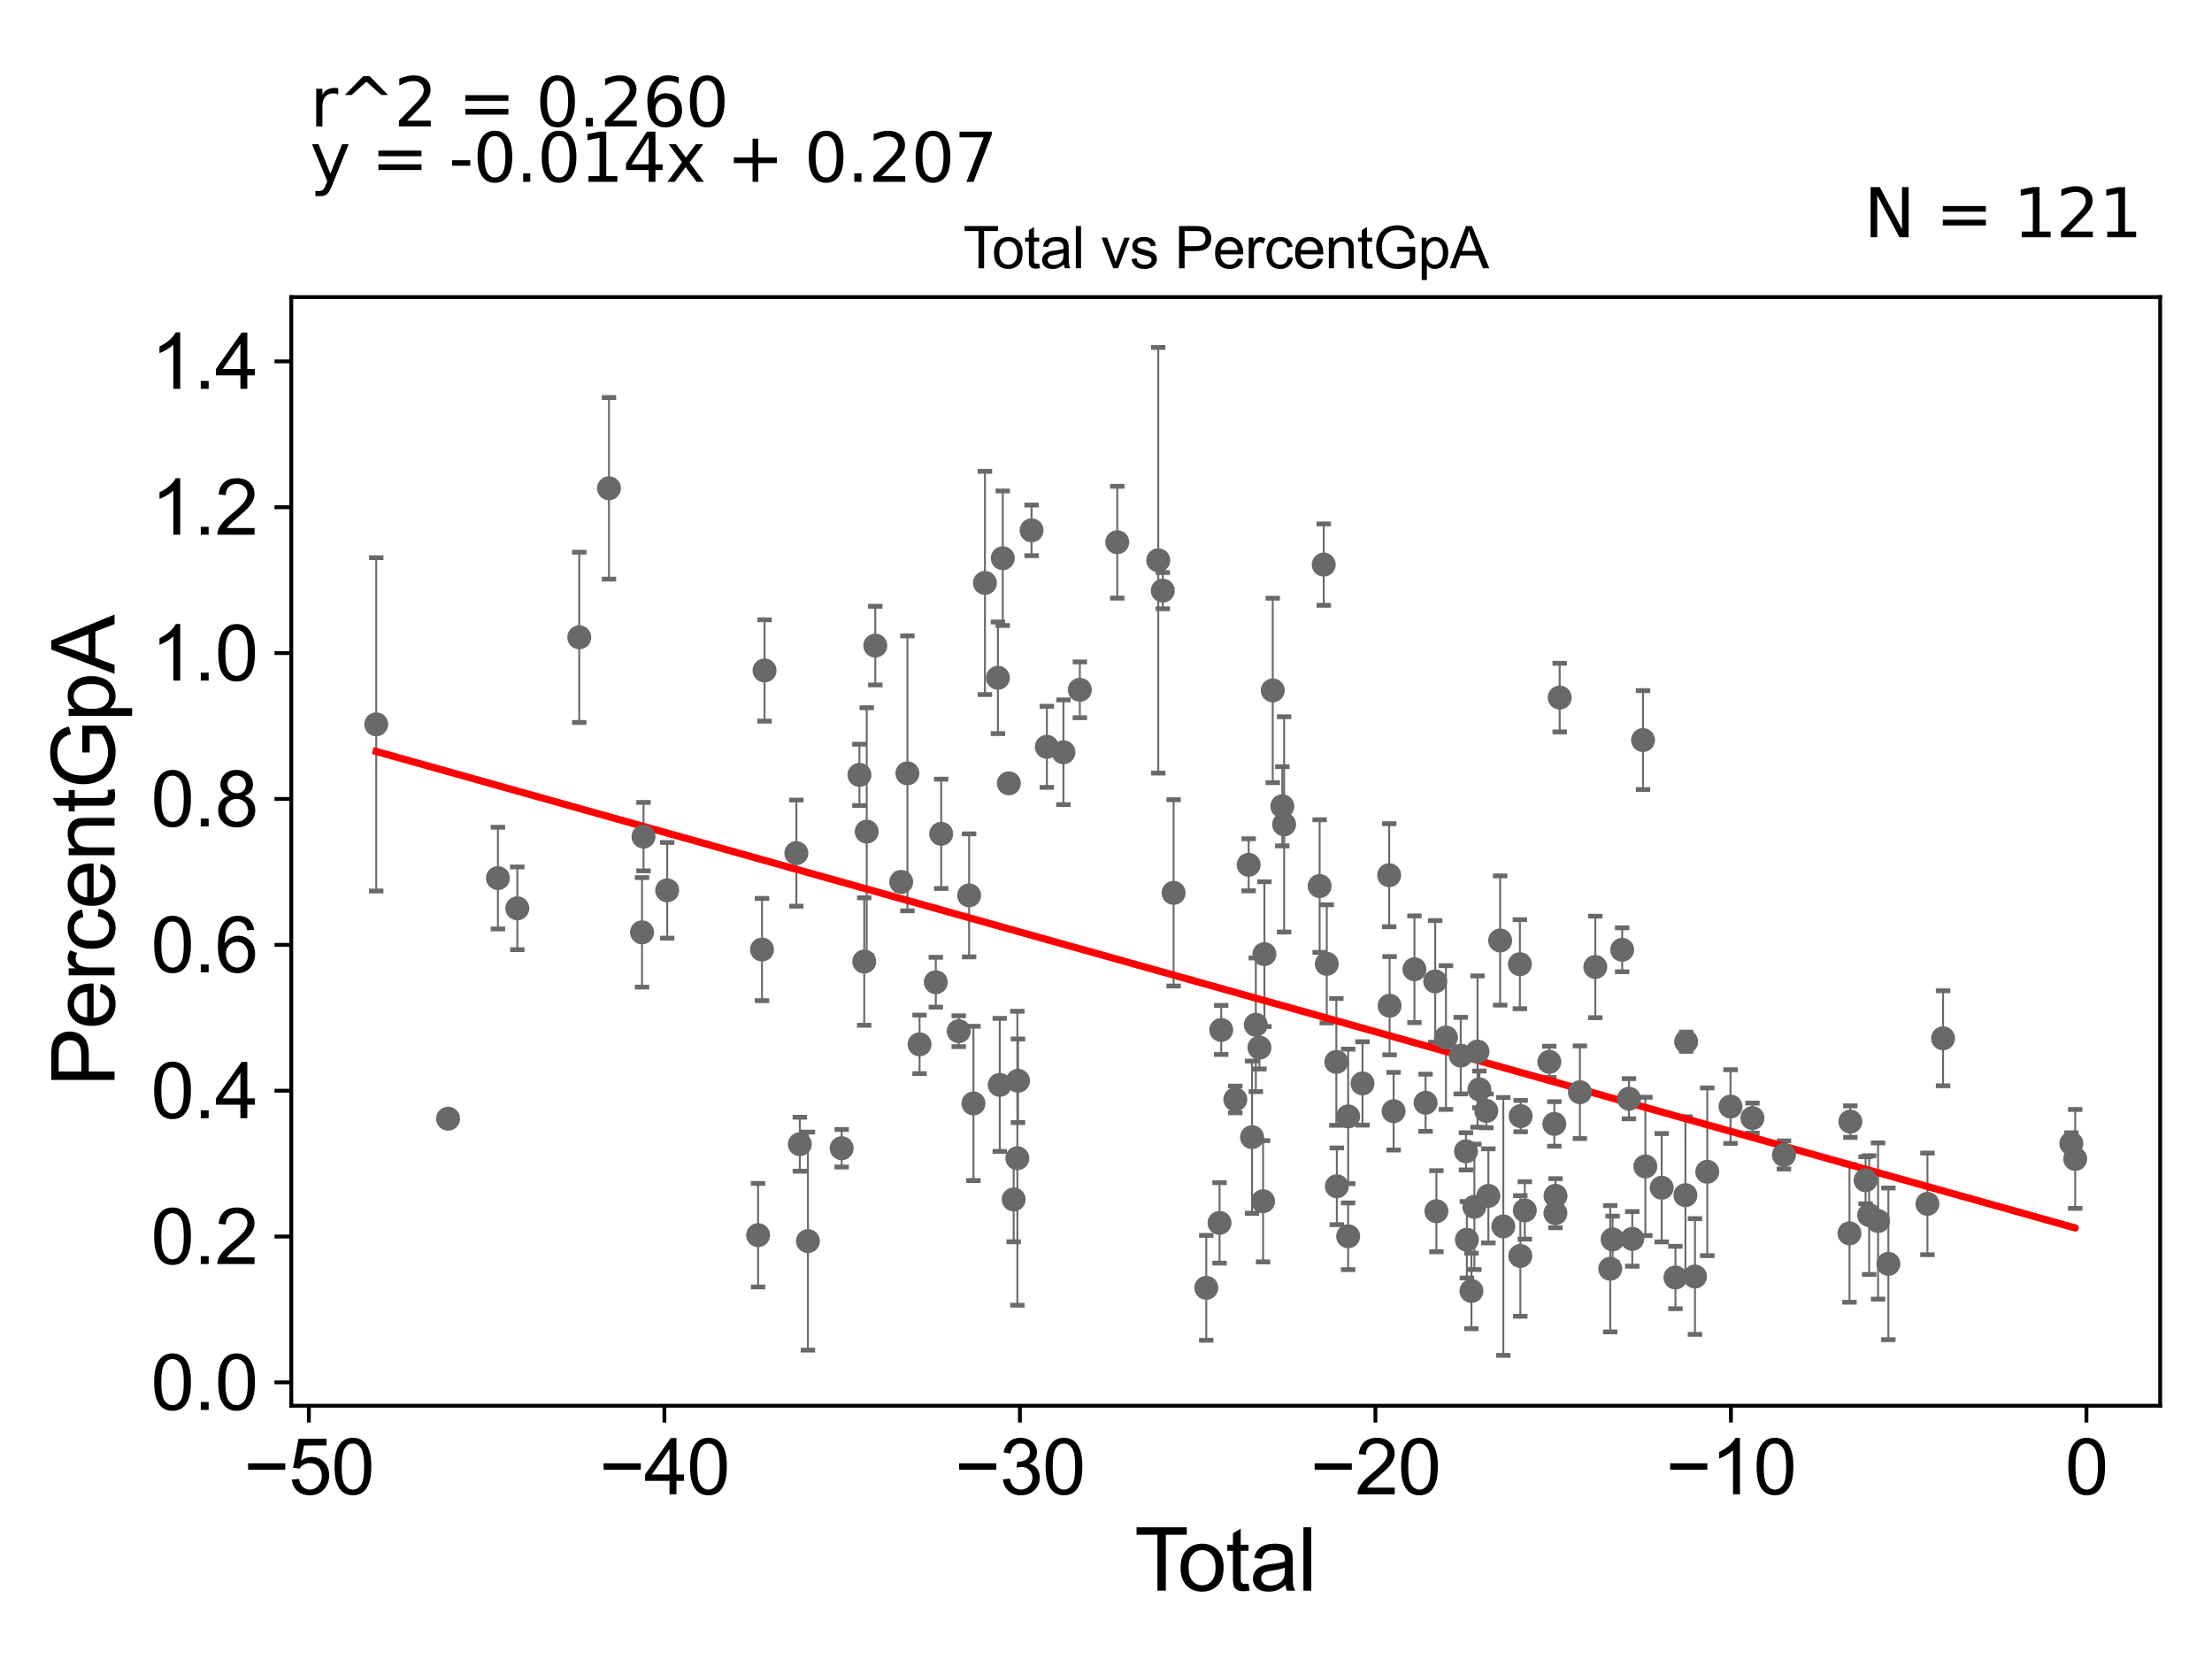 <?xml version="1.0" encoding="utf-8" standalone="no"?>
<!DOCTYPE svg PUBLIC "-//W3C//DTD SVG 1.1//EN"
  "http://www.w3.org/Graphics/SVG/1.1/DTD/svg11.dtd">
<svg xmlns:xlink="http://www.w3.org/1999/xlink" width="460.8pt" height="345.6pt" viewBox="0 0 460.8 345.6" xmlns="http://www.w3.org/2000/svg" version="1.1">
 <defs>
  <style type="text/css">*{stroke-linejoin: round; stroke-linecap: butt}</style>
 </defs>
 <g id="figure_1">
  <g id="patch_1">
   <path d="M 0 345.6 
L 460.8 345.6 
L 460.8 0 
L 0 0 
z
" style="fill: #ffffff"/>
  </g>
  <g id="axes_1">
   <g id="patch_2">
    <path d="M 60.68 292.84 
L 450 292.84 
L 450 61.886 
L 60.68 61.886 
z
" style="fill: #ffffff"/>
   </g>
   <g id="PathCollection_1">
    <defs>
     <path id="m7cdbacdccb" d="M 0 1.118 
C 0.297 1.118 0.581 1 0.791 0.791 
C 1 0.581 1.118 0.297 1.118 0 
C 1.118 -0.297 1 -0.581 0.791 -0.791 
C 0.581 -1 0.297 -1.118 0 -1.118 
C -0.297 -1.118 -0.581 -1 -0.791 -0.791 
C -1 -0.581 -1.118 -0.297 -1.118 0 
C -1.118 0.297 -1 0.581 -0.791 0.791 
C -0.581 1 -0.297 1.118 0 1.118 
z
" style="stroke: #696969"/>
    </defs>
    <g clip-path="url(#pda25d07601)">
     <use xlink:href="#m7cdbacdccb" x="78.376" y="150.894" style="fill: #696969; stroke: #696969"/>
     <use xlink:href="#m7cdbacdccb" x="312.51" y="195.92" style="fill: #696969; stroke: #696969"/>
     <use xlink:href="#m7cdbacdccb" x="310.056" y="249.123" style="fill: #696969; stroke: #696969"/>
     <use xlink:href="#m7cdbacdccb" x="307.793" y="219.057" style="fill: #696969; stroke: #696969"/>
     <use xlink:href="#m7cdbacdccb" x="306.529" y="268.931" style="fill: #696969; stroke: #696969"/>
     <use xlink:href="#m7cdbacdccb" x="305.574" y="258.261" style="fill: #696969; stroke: #696969"/>
     <use xlink:href="#m7cdbacdccb" x="305.39" y="239.844" style="fill: #696969; stroke: #696969"/>
     <use xlink:href="#m7cdbacdccb" x="301.215" y="216.138" style="fill: #696969; stroke: #696969"/>
     <use xlink:href="#m7cdbacdccb" x="299.229" y="252.318" style="fill: #696969; stroke: #696969"/>
     <use xlink:href="#m7cdbacdccb" x="290.314" y="231.484" style="fill: #696969; stroke: #696969"/>
     <use xlink:href="#m7cdbacdccb" x="316.62" y="200.862" style="fill: #696969; stroke: #696969"/>
     <use xlink:href="#m7cdbacdccb" x="289.391" y="182.322" style="fill: #696969; stroke: #696969"/>
     <use xlink:href="#m7cdbacdccb" x="431.493" y="238.217" style="fill: #696969; stroke: #696969"/>
     <use xlink:href="#m7cdbacdccb" x="276.392" y="200.785" style="fill: #696969; stroke: #696969"/>
     <use xlink:href="#m7cdbacdccb" x="275.757" y="117.612" style="fill: #696969; stroke: #696969"/>
     <use xlink:href="#m7cdbacdccb" x="274.906" y="184.582" style="fill: #696969; stroke: #696969"/>
     <use xlink:href="#m7cdbacdccb" x="267.507" y="171.733" style="fill: #696969; stroke: #696969"/>
     <use xlink:href="#m7cdbacdccb" x="267.127" y="167.961" style="fill: #696969; stroke: #696969"/>
     <use xlink:href="#m7cdbacdccb" x="265.141" y="143.829" style="fill: #696969; stroke: #696969"/>
     <use xlink:href="#m7cdbacdccb" x="263.401" y="198.76" style="fill: #696969; stroke: #696969"/>
     <use xlink:href="#m7cdbacdccb" x="263.116" y="250.246" style="fill: #696969; stroke: #696969"/>
     <use xlink:href="#m7cdbacdccb" x="278.49" y="247.124" style="fill: #696969; stroke: #696969"/>
     <use xlink:href="#m7cdbacdccb" x="260.827" y="236.89" style="fill: #696969; stroke: #696969"/>
     <use xlink:href="#m7cdbacdccb" x="316.714" y="261.633" style="fill: #696969; stroke: #696969"/>
     <use xlink:href="#m7cdbacdccb" x="322.752" y="221.208" style="fill: #696969; stroke: #696969"/>
     <use xlink:href="#m7cdbacdccb" x="393.381" y="263.283" style="fill: #696969; stroke: #696969"/>
     <use xlink:href="#m7cdbacdccb" x="391.239" y="254.361" style="fill: #696969; stroke: #696969"/>
     <use xlink:href="#m7cdbacdccb" x="389.379" y="253.123" style="fill: #696969; stroke: #696969"/>
     <use xlink:href="#m7cdbacdccb" x="388.636" y="245.868" style="fill: #696969; stroke: #696969"/>
     <use xlink:href="#m7cdbacdccb" x="385.282" y="256.932" style="fill: #696969; stroke: #696969"/>
     <use xlink:href="#m7cdbacdccb" x="365.066" y="232.916" style="fill: #696969; stroke: #696969"/>
     <use xlink:href="#m7cdbacdccb" x="355.653" y="244.101" style="fill: #696969; stroke: #696969"/>
     <use xlink:href="#m7cdbacdccb" x="353.091" y="265.921" style="fill: #696969; stroke: #696969"/>
     <use xlink:href="#m7cdbacdccb" x="351.254" y="217.011" style="fill: #696969; stroke: #696969"/>
     <use xlink:href="#m7cdbacdccb" x="317.644" y="252.151" style="fill: #696969; stroke: #696969"/>
     <use xlink:href="#m7cdbacdccb" x="351.103" y="248.978" style="fill: #696969; stroke: #696969"/>
     <use xlink:href="#m7cdbacdccb" x="346.163" y="247.426" style="fill: #696969; stroke: #696969"/>
     <use xlink:href="#m7cdbacdccb" x="342.759" y="242.987" style="fill: #696969; stroke: #696969"/>
     <use xlink:href="#m7cdbacdccb" x="342.272" y="154.17" style="fill: #696969; stroke: #696969"/>
     <use xlink:href="#m7cdbacdccb" x="340.034" y="258.081" style="fill: #696969; stroke: #696969"/>
     <use xlink:href="#m7cdbacdccb" x="337.928" y="197.857" style="fill: #696969; stroke: #696969"/>
     <use xlink:href="#m7cdbacdccb" x="335.934" y="258.185" style="fill: #696969; stroke: #696969"/>
     <use xlink:href="#m7cdbacdccb" x="335.439" y="264.299" style="fill: #696969; stroke: #696969"/>
     <use xlink:href="#m7cdbacdccb" x="324.914" y="145.32" style="fill: #696969; stroke: #696969"/>
     <use xlink:href="#m7cdbacdccb" x="324.045" y="249.11" style="fill: #696969; stroke: #696969"/>
     <use xlink:href="#m7cdbacdccb" x="349.025" y="266.128" style="fill: #696969; stroke: #696969"/>
     <use xlink:href="#m7cdbacdccb" x="260.118" y="180.152" style="fill: #696969; stroke: #696969"/>
     <use xlink:href="#m7cdbacdccb" x="278.384" y="221.217" style="fill: #696969; stroke: #696969"/>
     <use xlink:href="#m7cdbacdccb" x="254.403" y="214.553" style="fill: #696969; stroke: #696969"/>
     <use xlink:href="#m7cdbacdccb" x="207.885" y="141.196" style="fill: #696969; stroke: #696969"/>
     <use xlink:href="#m7cdbacdccb" x="205.18" y="121.432" style="fill: #696969; stroke: #696969"/>
     <use xlink:href="#m7cdbacdccb" x="257.341" y="229.033" style="fill: #696969; stroke: #696969"/>
     <use xlink:href="#m7cdbacdccb" x="194.946" y="204.613" style="fill: #696969; stroke: #696969"/>
     <use xlink:href="#m7cdbacdccb" x="189.032" y="161.1" style="fill: #696969; stroke: #696969"/>
     <use xlink:href="#m7cdbacdccb" x="182.341" y="134.491" style="fill: #696969; stroke: #696969"/>
     <use xlink:href="#m7cdbacdccb" x="208.894" y="116.289" style="fill: #696969; stroke: #696969"/>
     <use xlink:href="#m7cdbacdccb" x="180.553" y="173.236" style="fill: #696969; stroke: #696969"/>
     <use xlink:href="#m7cdbacdccb" x="179.037" y="161.423" style="fill: #696969; stroke: #696969"/>
     <use xlink:href="#m7cdbacdccb" x="165.899" y="177.722" style="fill: #696969; stroke: #696969"/>
     <use xlink:href="#m7cdbacdccb" x="159.269" y="139.667" style="fill: #696969; stroke: #696969"/>
     <use xlink:href="#m7cdbacdccb" x="134.054" y="174.283" style="fill: #696969; stroke: #696969"/>
     <use xlink:href="#m7cdbacdccb" x="126.859" y="101.722" style="fill: #696969; stroke: #696969"/>
     <use xlink:href="#m7cdbacdccb" x="120.671" y="132.768" style="fill: #696969; stroke: #696969"/>
     <use xlink:href="#m7cdbacdccb" x="180.036" y="200.311" style="fill: #696969; stroke: #696969"/>
     <use xlink:href="#m7cdbacdccb" x="210.163" y="163.181" style="fill: #696969; stroke: #696969"/>
     <use xlink:href="#m7cdbacdccb" x="196.07" y="173.699" style="fill: #696969; stroke: #696969"/>
     <use xlink:href="#m7cdbacdccb" x="432.304" y="241.427" style="fill: #696969; stroke: #696969"/>
     <use xlink:href="#m7cdbacdccb" x="244.485" y="186.001" style="fill: #696969; stroke: #696969"/>
     <use xlink:href="#m7cdbacdccb" x="242.232" y="123.041" style="fill: #696969; stroke: #696969"/>
     <use xlink:href="#m7cdbacdccb" x="241.287" y="116.717" style="fill: #696969; stroke: #696969"/>
     <use xlink:href="#m7cdbacdccb" x="232.747" y="112.95" style="fill: #696969; stroke: #696969"/>
     <use xlink:href="#m7cdbacdccb" x="211.934" y="241.28" style="fill: #696969; stroke: #696969"/>
     <use xlink:href="#m7cdbacdccb" x="224.949" y="143.699" style="fill: #696969; stroke: #696969"/>
     <use xlink:href="#m7cdbacdccb" x="221.534" y="156.711" style="fill: #696969; stroke: #696969"/>
     <use xlink:href="#m7cdbacdccb" x="251.292" y="268.28" style="fill: #696969; stroke: #696969"/>
     <use xlink:href="#m7cdbacdccb" x="214.894" y="110.483" style="fill: #696969; stroke: #696969"/>
     <use xlink:href="#m7cdbacdccb" x="218.08" y="155.581" style="fill: #696969; stroke: #696969"/>
    </g>
   </g>
   <g id="PathCollection_2">
    <g clip-path="url(#pda25d07601)">
     <use xlink:href="#m7cdbacdccb" x="324.025" y="252.724" style="fill: #696969; stroke: #696969"/>
     <use xlink:href="#m7cdbacdccb" x="211.165" y="249.863" style="fill: #696969; stroke: #696969"/>
     <use xlink:href="#m7cdbacdccb" x="166.622" y="238.36" style="fill: #696969; stroke: #696969"/>
     <use xlink:href="#m7cdbacdccb" x="168.307" y="258.546" style="fill: #696969; stroke: #696969"/>
     <use xlink:href="#m7cdbacdccb" x="175.335" y="239.198" style="fill: #696969; stroke: #696969"/>
     <use xlink:href="#m7cdbacdccb" x="157.923" y="257.31" style="fill: #696969; stroke: #696969"/>
     <use xlink:href="#m7cdbacdccb" x="93.343" y="233.044" style="fill: #696969; stroke: #696969"/>
     <use xlink:href="#m7cdbacdccb" x="138.991" y="185.467" style="fill: #696969; stroke: #696969"/>
     <use xlink:href="#m7cdbacdccb" x="103.725" y="182.926" style="fill: #696969; stroke: #696969"/>
     <use xlink:href="#m7cdbacdccb" x="280.849" y="232.567" style="fill: #696969; stroke: #696969"/>
     <use xlink:href="#m7cdbacdccb" x="187.741" y="183.72" style="fill: #696969; stroke: #696969"/>
     <use xlink:href="#m7cdbacdccb" x="212.069" y="225.143" style="fill: #696969; stroke: #696969"/>
     <use xlink:href="#m7cdbacdccb" x="158.739" y="197.805" style="fill: #696969; stroke: #696969"/>
     <use xlink:href="#m7cdbacdccb" x="107.766" y="189.219" style="fill: #696969; stroke: #696969"/>
     <use xlink:href="#m7cdbacdccb" x="191.56" y="217.552" style="fill: #696969; stroke: #696969"/>
     <use xlink:href="#m7cdbacdccb" x="208.267" y="226" style="fill: #696969; stroke: #696969"/>
     <use xlink:href="#m7cdbacdccb" x="133.746" y="194.222" style="fill: #696969; stroke: #696969"/>
     <use xlink:href="#m7cdbacdccb" x="199.721" y="214.817" style="fill: #696969; stroke: #696969"/>
     <use xlink:href="#m7cdbacdccb" x="201.884" y="186.522" style="fill: #696969; stroke: #696969"/>
     <use xlink:href="#m7cdbacdccb" x="202.786" y="229.865" style="fill: #696969; stroke: #696969"/>
    </g>
   </g>
   <g id="PathCollection_3">
    <g clip-path="url(#pda25d07601)">
     <use xlink:href="#m7cdbacdccb" x="360.502" y="230.514" style="fill: #696969; stroke: #696969"/>
     <use xlink:href="#m7cdbacdccb" x="254.054" y="254.754" style="fill: #696969; stroke: #696969"/>
     <use xlink:href="#m7cdbacdccb" x="401.521" y="250.785" style="fill: #696969; stroke: #696969"/>
     <use xlink:href="#m7cdbacdccb" x="404.775" y="216.296" style="fill: #696969; stroke: #696969"/>
     <use xlink:href="#m7cdbacdccb" x="371.626" y="240.596" style="fill: #696969; stroke: #696969"/>
     <use xlink:href="#m7cdbacdccb" x="261.612" y="213.48" style="fill: #696969; stroke: #696969"/>
     <use xlink:href="#m7cdbacdccb" x="262.367" y="218.243" style="fill: #696969; stroke: #696969"/>
     <use xlink:href="#m7cdbacdccb" x="385.461" y="233.65" style="fill: #696969; stroke: #696969"/>
     <use xlink:href="#m7cdbacdccb" x="289.48" y="209.509" style="fill: #696969; stroke: #696969"/>
     <use xlink:href="#m7cdbacdccb" x="332.328" y="201.435" style="fill: #696969; stroke: #696969"/>
     <use xlink:href="#m7cdbacdccb" x="323.795" y="234.136" style="fill: #696969; stroke: #696969"/>
     <use xlink:href="#m7cdbacdccb" x="316.781" y="232.504" style="fill: #696969; stroke: #696969"/>
     <use xlink:href="#m7cdbacdccb" x="313.167" y="255.484" style="fill: #696969; stroke: #696969"/>
     <use xlink:href="#m7cdbacdccb" x="309.63" y="231.42" style="fill: #696969; stroke: #696969"/>
     <use xlink:href="#m7cdbacdccb" x="308.181" y="226.944" style="fill: #696969; stroke: #696969"/>
     <use xlink:href="#m7cdbacdccb" x="307.139" y="251.409" style="fill: #696969; stroke: #696969"/>
     <use xlink:href="#m7cdbacdccb" x="280.845" y="257.54" style="fill: #696969; stroke: #696969"/>
     <use xlink:href="#m7cdbacdccb" x="304.297" y="219.906" style="fill: #696969; stroke: #696969"/>
     <use xlink:href="#m7cdbacdccb" x="283.836" y="225.699" style="fill: #696969; stroke: #696969"/>
     <use xlink:href="#m7cdbacdccb" x="298.98" y="204.441" style="fill: #696969; stroke: #696969"/>
     <use xlink:href="#m7cdbacdccb" x="296.973" y="229.722" style="fill: #696969; stroke: #696969"/>
     <use xlink:href="#m7cdbacdccb" x="294.656" y="201.914" style="fill: #696969; stroke: #696969"/>
     <use xlink:href="#m7cdbacdccb" x="339.347" y="228.884" style="fill: #696969; stroke: #696969"/>
     <use xlink:href="#m7cdbacdccb" x="329.125" y="227.529" style="fill: #696969; stroke: #696969"/>
    </g>
   </g>
   <g id="matplotlib.axis_1">
    <g id="xtick_1">
     <g id="line2d_1">
      <defs>
       <path id="m832dd05dd3" d="M 0 0 
L 0 3.5 
" style="stroke: #000000; stroke-width: 0.8"/>
      </defs>
      <g>
       <use xlink:href="#m832dd05dd3" x="64.343" y="292.84" style="stroke: #000000; stroke-width: 0.8"/>
      </g>
     </g>
     <g id="text_1">
      <!-- −50 -->
      <g transform="translate(50.773 311.293)scale(0.16 -0.16)">
       <defs>
        <path id="ArialMT-2212" d="M 3381 1997 
L 356 1997 
L 356 2522 
L 3381 2522 
L 3381 1997 
z
" transform="scale(0.016)"/>
        <path id="ArialMT-35" d="M 266 1200 
L 856 1250 
Q 922 819 1161 601 
Q 1400 384 1738 384 
Q 2144 384 2425 690 
Q 2706 997 2706 1503 
Q 2706 1984 2436 2262 
Q 2166 2541 1728 2541 
Q 1456 2541 1237 2417 
Q 1019 2294 894 2097 
L 366 2166 
L 809 4519 
L 3088 4519 
L 3088 3981 
L 1259 3981 
L 1013 2750 
Q 1425 3038 1878 3038 
Q 2478 3038 2890 2622 
Q 3303 2206 3303 1553 
Q 3303 931 2941 478 
Q 2500 -78 1738 -78 
Q 1113 -78 717 272 
Q 322 622 266 1200 
z
" transform="scale(0.016)"/>
        <path id="ArialMT-30" d="M 266 2259 
Q 266 3072 433 3567 
Q 600 4063 929 4331 
Q 1259 4600 1759 4600 
Q 2128 4600 2406 4451 
Q 2684 4303 2865 4023 
Q 3047 3744 3150 3342 
Q 3253 2941 3253 2259 
Q 3253 1453 3087 958 
Q 2922 463 2592 192 
Q 2263 -78 1759 -78 
Q 1097 -78 719 397 
Q 266 969 266 2259 
z
M 844 2259 
Q 844 1131 1108 757 
Q 1372 384 1759 384 
Q 2147 384 2411 759 
Q 2675 1134 2675 2259 
Q 2675 3391 2411 3762 
Q 2147 4134 1753 4134 
Q 1366 4134 1134 3806 
Q 844 3388 844 2259 
z
" transform="scale(0.016)"/>
       </defs>
       <use xlink:href="#ArialMT-2212"/>
       <use xlink:href="#ArialMT-35" x="58.398"/>
       <use xlink:href="#ArialMT-30" x="114.014"/>
      </g>
     </g>
    </g>
    <g id="xtick_2">
     <g id="line2d_2">
      <g>
       <use xlink:href="#m832dd05dd3" x="138.404" y="292.84" style="stroke: #000000; stroke-width: 0.8"/>
      </g>
     </g>
     <g id="text_2">
      <!-- −40 -->
      <g transform="translate(124.834 311.293)scale(0.16 -0.16)">
       <defs>
        <path id="ArialMT-34" d="M 2069 0 
L 2069 1097 
L 81 1097 
L 81 1613 
L 2172 4581 
L 2631 4581 
L 2631 1613 
L 3250 1613 
L 3250 1097 
L 2631 1097 
L 2631 0 
L 2069 0 
z
M 2069 1613 
L 2069 3678 
L 634 1613 
L 2069 1613 
z
" transform="scale(0.016)"/>
       </defs>
       <use xlink:href="#ArialMT-2212"/>
       <use xlink:href="#ArialMT-34" x="58.398"/>
       <use xlink:href="#ArialMT-30" x="114.014"/>
      </g>
     </g>
    </g>
    <g id="xtick_3">
     <g id="line2d_3">
      <g>
       <use xlink:href="#m832dd05dd3" x="212.464" y="292.84" style="stroke: #000000; stroke-width: 0.8"/>
      </g>
     </g>
     <g id="text_3">
      <!-- −30 -->
      <g transform="translate(198.894 311.293)scale(0.16 -0.16)">
       <defs>
        <path id="ArialMT-33" d="M 269 1209 
L 831 1284 
Q 928 806 1161 595 
Q 1394 384 1728 384 
Q 2125 384 2398 659 
Q 2672 934 2672 1341 
Q 2672 1728 2419 1979 
Q 2166 2231 1775 2231 
Q 1616 2231 1378 2169 
L 1441 2663 
Q 1497 2656 1531 2656 
Q 1891 2656 2178 2843 
Q 2466 3031 2466 3422 
Q 2466 3731 2256 3934 
Q 2047 4138 1716 4138 
Q 1388 4138 1169 3931 
Q 950 3725 888 3313 
L 325 3413 
Q 428 3978 793 4289 
Q 1159 4600 1703 4600 
Q 2078 4600 2393 4439 
Q 2709 4278 2876 4000 
Q 3044 3722 3044 3409 
Q 3044 3113 2884 2869 
Q 2725 2625 2413 2481 
Q 2819 2388 3044 2092 
Q 3269 1797 3269 1353 
Q 3269 753 2831 336 
Q 2394 -81 1725 -81 
Q 1122 -81 723 278 
Q 325 638 269 1209 
z
" transform="scale(0.016)"/>
       </defs>
       <use xlink:href="#ArialMT-2212"/>
       <use xlink:href="#ArialMT-33" x="58.398"/>
       <use xlink:href="#ArialMT-30" x="114.014"/>
      </g>
     </g>
    </g>
    <g id="xtick_4">
     <g id="line2d_4">
      <g>
       <use xlink:href="#m832dd05dd3" x="286.524" y="292.84" style="stroke: #000000; stroke-width: 0.8"/>
      </g>
     </g>
     <g id="text_4">
      <!-- −20 -->
      <g transform="translate(272.954 311.293)scale(0.16 -0.16)">
       <defs>
        <path id="ArialMT-32" d="M 3222 541 
L 3222 0 
L 194 0 
Q 188 203 259 391 
Q 375 700 629 1000 
Q 884 1300 1366 1694 
Q 2113 2306 2375 2664 
Q 2638 3022 2638 3341 
Q 2638 3675 2398 3904 
Q 2159 4134 1775 4134 
Q 1369 4134 1125 3890 
Q 881 3647 878 3216 
L 300 3275 
Q 359 3922 746 4261 
Q 1134 4600 1788 4600 
Q 2447 4600 2831 4234 
Q 3216 3869 3216 3328 
Q 3216 3053 3103 2787 
Q 2991 2522 2730 2228 
Q 2469 1934 1863 1422 
Q 1356 997 1212 845 
Q 1069 694 975 541 
L 3222 541 
z
" transform="scale(0.016)"/>
       </defs>
       <use xlink:href="#ArialMT-2212"/>
       <use xlink:href="#ArialMT-32" x="58.398"/>
       <use xlink:href="#ArialMT-30" x="114.014"/>
      </g>
     </g>
    </g>
    <g id="xtick_5">
     <g id="line2d_5">
      <g>
       <use xlink:href="#m832dd05dd3" x="360.584" y="292.84" style="stroke: #000000; stroke-width: 0.8"/>
      </g>
     </g>
     <g id="text_5">
      <!-- −10 -->
      <g transform="translate(347.014 311.293)scale(0.16 -0.16)">
       <defs>
        <path id="ArialMT-31" d="M 2384 0 
L 1822 0 
L 1822 3584 
Q 1619 3391 1289 3197 
Q 959 3003 697 2906 
L 697 3450 
Q 1169 3672 1522 3987 
Q 1875 4303 2022 4600 
L 2384 4600 
L 2384 0 
z
" transform="scale(0.016)"/>
       </defs>
       <use xlink:href="#ArialMT-2212"/>
       <use xlink:href="#ArialMT-31" x="58.398"/>
       <use xlink:href="#ArialMT-30" x="114.014"/>
      </g>
     </g>
    </g>
    <g id="xtick_6">
     <g id="line2d_6">
      <g>
       <use xlink:href="#m832dd05dd3" x="434.644" y="292.84" style="stroke: #000000; stroke-width: 0.8"/>
      </g>
     </g>
     <g id="text_6">
      <!-- 0 -->
      <g transform="translate(430.195 311.293)scale(0.16 -0.16)">
       <use xlink:href="#ArialMT-30"/>
      </g>
     </g>
    </g>
    <g id="text_7">
     <!-- Total -->
     <g transform="translate(236.335 331.357)scale(0.18 -0.18)">
      <defs>
       <path id="ArialMT-54" d="M 1659 0 
L 1659 4041 
L 150 4041 
L 150 4581 
L 3781 4581 
L 3781 4041 
L 2266 4041 
L 2266 0 
L 1659 0 
z
" transform="scale(0.016)"/>
       <path id="ArialMT-6f" d="M 213 1659 
Q 213 2581 725 3025 
Q 1153 3394 1769 3394 
Q 2453 3394 2887 2945 
Q 3322 2497 3322 1706 
Q 3322 1066 3130 698 
Q 2938 331 2570 128 
Q 2203 -75 1769 -75 
Q 1072 -75 642 372 
Q 213 819 213 1659 
z
M 791 1659 
Q 791 1022 1069 705 
Q 1347 388 1769 388 
Q 2188 388 2466 706 
Q 2744 1025 2744 1678 
Q 2744 2294 2464 2611 
Q 2184 2928 1769 2928 
Q 1347 2928 1069 2612 
Q 791 2297 791 1659 
z
" transform="scale(0.016)"/>
       <path id="ArialMT-74" d="M 1650 503 
L 1731 6 
Q 1494 -44 1306 -44 
Q 1000 -44 831 53 
Q 663 150 594 308 
Q 525 466 525 972 
L 525 2881 
L 113 2881 
L 113 3319 
L 525 3319 
L 525 4141 
L 1084 4478 
L 1084 3319 
L 1650 3319 
L 1650 2881 
L 1084 2881 
L 1084 941 
Q 1084 700 1114 631 
Q 1144 563 1211 522 
Q 1278 481 1403 481 
Q 1497 481 1650 503 
z
" transform="scale(0.016)"/>
       <path id="ArialMT-61" d="M 2588 409 
Q 2275 144 1986 34 
Q 1697 -75 1366 -75 
Q 819 -75 525 192 
Q 231 459 231 875 
Q 231 1119 342 1320 
Q 453 1522 633 1644 
Q 813 1766 1038 1828 
Q 1203 1872 1538 1913 
Q 2219 1994 2541 2106 
Q 2544 2222 2544 2253 
Q 2544 2597 2384 2738 
Q 2169 2928 1744 2928 
Q 1347 2928 1158 2789 
Q 969 2650 878 2297 
L 328 2372 
Q 403 2725 575 2942 
Q 747 3159 1072 3276 
Q 1397 3394 1825 3394 
Q 2250 3394 2515 3294 
Q 2781 3194 2906 3042 
Q 3031 2891 3081 2659 
Q 3109 2516 3109 2141 
L 3109 1391 
Q 3109 606 3145 398 
Q 3181 191 3288 0 
L 2700 0 
Q 2613 175 2588 409 
z
M 2541 1666 
Q 2234 1541 1622 1453 
Q 1275 1403 1131 1340 
Q 988 1278 909 1158 
Q 831 1038 831 891 
Q 831 666 1001 516 
Q 1172 366 1500 366 
Q 1825 366 2078 508 
Q 2331 650 2450 897 
Q 2541 1088 2541 1459 
L 2541 1666 
z
" transform="scale(0.016)"/>
       <path id="ArialMT-6c" d="M 409 0 
L 409 4581 
L 972 4581 
L 972 0 
L 409 0 
z
" transform="scale(0.016)"/>
      </defs>
      <use xlink:href="#ArialMT-54"/>
      <use xlink:href="#ArialMT-6f" x="49.959"/>
      <use xlink:href="#ArialMT-74" x="105.574"/>
      <use xlink:href="#ArialMT-61" x="133.357"/>
      <use xlink:href="#ArialMT-6c" x="188.973"/>
     </g>
    </g>
   </g>
   <g id="matplotlib.axis_2">
    <g id="ytick_1">
     <g id="line2d_7">
      <defs>
       <path id="md2dbbb6843" d="M 0 0 
L -3.5 0 
" style="stroke: #000000; stroke-width: 0.8"/>
      </defs>
      <g>
       <use xlink:href="#md2dbbb6843" x="60.68" y="287.979" style="stroke: #000000; stroke-width: 0.8"/>
      </g>
     </g>
     <g id="text_8">
      <!-- 0.0 -->
      <g transform="translate(31.44 293.705)scale(0.16 -0.16)">
       <defs>
        <path id="ArialMT-2e" d="M 581 0 
L 581 641 
L 1222 641 
L 1222 0 
L 581 0 
z
" transform="scale(0.016)"/>
       </defs>
       <use xlink:href="#ArialMT-30"/>
       <use xlink:href="#ArialMT-2e" x="55.615"/>
       <use xlink:href="#ArialMT-30" x="83.398"/>
      </g>
     </g>
    </g>
    <g id="ytick_2">
     <g id="line2d_8">
      <g>
       <use xlink:href="#md2dbbb6843" x="60.68" y="257.593" style="stroke: #000000; stroke-width: 0.8"/>
      </g>
     </g>
     <g id="text_9">
      <!-- 0.2 -->
      <g transform="translate(31.44 263.319)scale(0.16 -0.16)">
       <use xlink:href="#ArialMT-30"/>
       <use xlink:href="#ArialMT-2e" x="55.615"/>
       <use xlink:href="#ArialMT-32" x="83.398"/>
      </g>
     </g>
    </g>
    <g id="ytick_3">
     <g id="line2d_9">
      <g>
       <use xlink:href="#md2dbbb6843" x="60.68" y="227.207" style="stroke: #000000; stroke-width: 0.8"/>
      </g>
     </g>
     <g id="text_10">
      <!-- 0.4 -->
      <g transform="translate(31.44 232.933)scale(0.16 -0.16)">
       <use xlink:href="#ArialMT-30"/>
       <use xlink:href="#ArialMT-2e" x="55.615"/>
       <use xlink:href="#ArialMT-34" x="83.398"/>
      </g>
     </g>
    </g>
    <g id="ytick_4">
     <g id="line2d_10">
      <g>
       <use xlink:href="#md2dbbb6843" x="60.68" y="196.821" style="stroke: #000000; stroke-width: 0.8"/>
      </g>
     </g>
     <g id="text_11">
      <!-- 0.6 -->
      <g transform="translate(31.44 202.547)scale(0.16 -0.16)">
       <defs>
        <path id="ArialMT-36" d="M 3184 3459 
L 2625 3416 
Q 2550 3747 2413 3897 
Q 2184 4138 1850 4138 
Q 1581 4138 1378 3988 
Q 1113 3794 959 3422 
Q 806 3050 800 2363 
Q 1003 2672 1297 2822 
Q 1591 2972 1913 2972 
Q 2475 2972 2870 2558 
Q 3266 2144 3266 1488 
Q 3266 1056 3080 686 
Q 2894 316 2569 119 
Q 2244 -78 1831 -78 
Q 1128 -78 684 439 
Q 241 956 241 2144 
Q 241 3472 731 4075 
Q 1159 4600 1884 4600 
Q 2425 4600 2770 4297 
Q 3116 3994 3184 3459 
z
M 888 1484 
Q 888 1194 1011 928 
Q 1134 663 1356 523 
Q 1578 384 1822 384 
Q 2178 384 2434 671 
Q 2691 959 2691 1453 
Q 2691 1928 2437 2201 
Q 2184 2475 1800 2475 
Q 1419 2475 1153 2201 
Q 888 1928 888 1484 
z
" transform="scale(0.016)"/>
       </defs>
       <use xlink:href="#ArialMT-30"/>
       <use xlink:href="#ArialMT-2e" x="55.615"/>
       <use xlink:href="#ArialMT-36" x="83.398"/>
      </g>
     </g>
    </g>
    <g id="ytick_5">
     <g id="line2d_11">
      <g>
       <use xlink:href="#md2dbbb6843" x="60.68" y="166.435" style="stroke: #000000; stroke-width: 0.8"/>
      </g>
     </g>
     <g id="text_12">
      <!-- 0.8 -->
      <g transform="translate(31.44 172.162)scale(0.16 -0.16)">
       <defs>
        <path id="ArialMT-38" d="M 1131 2484 
Q 781 2613 612 2850 
Q 444 3088 444 3419 
Q 444 3919 803 4259 
Q 1163 4600 1759 4600 
Q 2359 4600 2725 4251 
Q 3091 3903 3091 3403 
Q 3091 3084 2923 2848 
Q 2756 2613 2416 2484 
Q 2838 2347 3058 2040 
Q 3278 1734 3278 1309 
Q 3278 722 2862 322 
Q 2447 -78 1769 -78 
Q 1091 -78 675 323 
Q 259 725 259 1325 
Q 259 1772 486 2073 
Q 713 2375 1131 2484 
z
M 1019 3438 
Q 1019 3113 1228 2906 
Q 1438 2700 1772 2700 
Q 2097 2700 2305 2904 
Q 2513 3109 2513 3406 
Q 2513 3716 2298 3927 
Q 2084 4138 1766 4138 
Q 1444 4138 1231 3931 
Q 1019 3725 1019 3438 
z
M 838 1322 
Q 838 1081 952 856 
Q 1066 631 1291 507 
Q 1516 384 1775 384 
Q 2178 384 2440 643 
Q 2703 903 2703 1303 
Q 2703 1709 2433 1975 
Q 2163 2241 1756 2241 
Q 1359 2241 1098 1978 
Q 838 1716 838 1322 
z
" transform="scale(0.016)"/>
       </defs>
       <use xlink:href="#ArialMT-30"/>
       <use xlink:href="#ArialMT-2e" x="55.615"/>
       <use xlink:href="#ArialMT-38" x="83.398"/>
      </g>
     </g>
    </g>
    <g id="ytick_6">
     <g id="line2d_12">
      <g>
       <use xlink:href="#md2dbbb6843" x="60.68" y="136.049" style="stroke: #000000; stroke-width: 0.8"/>
      </g>
     </g>
     <g id="text_13">
      <!-- 1.0 -->
      <g transform="translate(31.44 141.776)scale(0.16 -0.16)">
       <use xlink:href="#ArialMT-31"/>
       <use xlink:href="#ArialMT-2e" x="55.615"/>
       <use xlink:href="#ArialMT-30" x="83.398"/>
      </g>
     </g>
    </g>
    <g id="ytick_7">
     <g id="line2d_13">
      <g>
       <use xlink:href="#md2dbbb6843" x="60.68" y="105.664" style="stroke: #000000; stroke-width: 0.8"/>
      </g>
     </g>
     <g id="text_14">
      <!-- 1.2 -->
      <g transform="translate(31.44 111.39)scale(0.16 -0.16)">
       <use xlink:href="#ArialMT-31"/>
       <use xlink:href="#ArialMT-2e" x="55.615"/>
       <use xlink:href="#ArialMT-32" x="83.398"/>
      </g>
     </g>
    </g>
    <g id="ytick_8">
     <g id="line2d_14">
      <g>
       <use xlink:href="#md2dbbb6843" x="60.68" y="75.278" style="stroke: #000000; stroke-width: 0.8"/>
      </g>
     </g>
     <g id="text_15">
      <!-- 1.4 -->
      <g transform="translate(31.44 81.004)scale(0.16 -0.16)">
       <use xlink:href="#ArialMT-31"/>
       <use xlink:href="#ArialMT-2e" x="55.615"/>
       <use xlink:href="#ArialMT-34" x="83.398"/>
      </g>
     </g>
    </g>
    <g id="text_16">
     <!-- PercentGpA -->
     <g transform="translate(23.863 226.386)rotate(-90)scale(0.18 -0.18)">
      <defs>
       <path id="ArialMT-50" d="M 494 0 
L 494 4581 
L 2222 4581 
Q 2678 4581 2919 4538 
Q 3256 4481 3484 4323 
Q 3713 4166 3852 3881 
Q 3991 3597 3991 3256 
Q 3991 2672 3619 2267 
Q 3247 1863 2275 1863 
L 1100 1863 
L 1100 0 
L 494 0 
z
M 1100 2403 
L 2284 2403 
Q 2872 2403 3119 2622 
Q 3366 2841 3366 3238 
Q 3366 3525 3220 3729 
Q 3075 3934 2838 4000 
Q 2684 4041 2272 4041 
L 1100 4041 
L 1100 2403 
z
" transform="scale(0.016)"/>
       <path id="ArialMT-65" d="M 2694 1069 
L 3275 997 
Q 3138 488 2766 206 
Q 2394 -75 1816 -75 
Q 1088 -75 661 373 
Q 234 822 234 1631 
Q 234 2469 665 2931 
Q 1097 3394 1784 3394 
Q 2450 3394 2872 2941 
Q 3294 2488 3294 1666 
Q 3294 1616 3291 1516 
L 816 1516 
Q 847 969 1125 678 
Q 1403 388 1819 388 
Q 2128 388 2347 550 
Q 2566 713 2694 1069 
z
M 847 1978 
L 2700 1978 
Q 2663 2397 2488 2606 
Q 2219 2931 1791 2931 
Q 1403 2931 1139 2672 
Q 875 2413 847 1978 
z
" transform="scale(0.016)"/>
       <path id="ArialMT-72" d="M 416 0 
L 416 3319 
L 922 3319 
L 922 2816 
Q 1116 3169 1280 3281 
Q 1444 3394 1641 3394 
Q 1925 3394 2219 3213 
L 2025 2691 
Q 1819 2813 1613 2813 
Q 1428 2813 1281 2702 
Q 1134 2591 1072 2394 
Q 978 2094 978 1738 
L 978 0 
L 416 0 
z
" transform="scale(0.016)"/>
       <path id="ArialMT-63" d="M 2588 1216 
L 3141 1144 
Q 3050 572 2676 248 
Q 2303 -75 1759 -75 
Q 1078 -75 664 370 
Q 250 816 250 1647 
Q 250 2184 428 2587 
Q 606 2991 970 3192 
Q 1334 3394 1763 3394 
Q 2303 3394 2647 3120 
Q 2991 2847 3088 2344 
L 2541 2259 
Q 2463 2594 2264 2762 
Q 2066 2931 1784 2931 
Q 1359 2931 1093 2626 
Q 828 2322 828 1663 
Q 828 994 1084 691 
Q 1341 388 1753 388 
Q 2084 388 2306 591 
Q 2528 794 2588 1216 
z
" transform="scale(0.016)"/>
       <path id="ArialMT-6e" d="M 422 0 
L 422 3319 
L 928 3319 
L 928 2847 
Q 1294 3394 1984 3394 
Q 2284 3394 2536 3286 
Q 2788 3178 2913 3003 
Q 3038 2828 3088 2588 
Q 3119 2431 3119 2041 
L 3119 0 
L 2556 0 
L 2556 2019 
Q 2556 2363 2490 2533 
Q 2425 2703 2258 2804 
Q 2091 2906 1866 2906 
Q 1506 2906 1245 2678 
Q 984 2450 984 1813 
L 984 0 
L 422 0 
z
" transform="scale(0.016)"/>
       <path id="ArialMT-47" d="M 2638 1797 
L 2638 2334 
L 4578 2338 
L 4578 638 
Q 4131 281 3656 101 
Q 3181 -78 2681 -78 
Q 2006 -78 1454 211 
Q 903 500 622 1047 
Q 341 1594 341 2269 
Q 341 2938 620 3517 
Q 900 4097 1425 4378 
Q 1950 4659 2634 4659 
Q 3131 4659 3532 4498 
Q 3934 4338 4162 4050 
Q 4391 3763 4509 3300 
L 3963 3150 
Q 3859 3500 3706 3700 
Q 3553 3900 3268 4020 
Q 2984 4141 2638 4141 
Q 2222 4141 1919 4014 
Q 1616 3888 1430 3681 
Q 1244 3475 1141 3228 
Q 966 2803 966 2306 
Q 966 1694 1177 1281 
Q 1388 869 1791 669 
Q 2194 469 2647 469 
Q 3041 469 3416 620 
Q 3791 772 3984 944 
L 3984 1797 
L 2638 1797 
z
" transform="scale(0.016)"/>
       <path id="ArialMT-70" d="M 422 -1272 
L 422 3319 
L 934 3319 
L 934 2888 
Q 1116 3141 1344 3267 
Q 1572 3394 1897 3394 
Q 2322 3394 2647 3175 
Q 2972 2956 3137 2557 
Q 3303 2159 3303 1684 
Q 3303 1175 3120 767 
Q 2938 359 2589 142 
Q 2241 -75 1856 -75 
Q 1575 -75 1351 44 
Q 1128 163 984 344 
L 984 -1272 
L 422 -1272 
z
M 931 1641 
Q 931 1000 1190 694 
Q 1450 388 1819 388 
Q 2194 388 2461 705 
Q 2728 1022 2728 1688 
Q 2728 2322 2467 2637 
Q 2206 2953 1844 2953 
Q 1484 2953 1207 2617 
Q 931 2281 931 1641 
z
" transform="scale(0.016)"/>
       <path id="ArialMT-41" d="M -9 0 
L 1750 4581 
L 2403 4581 
L 4278 0 
L 3588 0 
L 3053 1388 
L 1138 1388 
L 634 0 
L -9 0 
z
M 1313 1881 
L 2866 1881 
L 2388 3150 
Q 2169 3728 2063 4100 
Q 1975 3659 1816 3225 
L 1313 1881 
z
" transform="scale(0.016)"/>
      </defs>
      <use xlink:href="#ArialMT-50"/>
      <use xlink:href="#ArialMT-65" x="66.699"/>
      <use xlink:href="#ArialMT-72" x="122.314"/>
      <use xlink:href="#ArialMT-63" x="155.615"/>
      <use xlink:href="#ArialMT-65" x="205.615"/>
      <use xlink:href="#ArialMT-6e" x="261.23"/>
      <use xlink:href="#ArialMT-74" x="316.846"/>
      <use xlink:href="#ArialMT-47" x="344.629"/>
      <use xlink:href="#ArialMT-70" x="422.412"/>
      <use xlink:href="#ArialMT-41" x="478.027"/>
     </g>
    </g>
   </g>
   <g id="LineCollection_1">
    <path d="M 78.376 185.61 
L 78.376 116.178 
" clip-path="url(#pda25d07601)" style="fill: none; stroke: #696969; stroke-width: 0.4"/>
    <path d="M 312.51 209.381 
L 312.51 182.458 
" clip-path="url(#pda25d07601)" style="fill: none; stroke: #696969; stroke-width: 0.4"/>
    <path d="M 310.056 258.923 
L 310.056 239.322 
" clip-path="url(#pda25d07601)" style="fill: none; stroke: #696969; stroke-width: 0.4"/>
    <path d="M 307.793 234.814 
L 307.793 203.3 
" clip-path="url(#pda25d07601)" style="fill: none; stroke: #696969; stroke-width: 0.4"/>
    <path d="M 306.529 276.796 
L 306.529 261.065 
" clip-path="url(#pda25d07601)" style="fill: none; stroke: #696969; stroke-width: 0.4"/>
    <path d="M 305.574 266.225 
L 305.574 250.297 
" clip-path="url(#pda25d07601)" style="fill: none; stroke: #696969; stroke-width: 0.4"/>
    <path d="M 305.39 243.721 
L 305.39 235.968 
" clip-path="url(#pda25d07601)" style="fill: none; stroke: #696969; stroke-width: 0.4"/>
    <path d="M 301.215 231.106 
L 301.215 201.169 
" clip-path="url(#pda25d07601)" style="fill: none; stroke: #696969; stroke-width: 0.4"/>
    <path d="M 299.229 260.763 
L 299.229 243.872 
" clip-path="url(#pda25d07601)" style="fill: none; stroke: #696969; stroke-width: 0.4"/>
    <path d="M 290.314 239.567 
L 290.314 223.401 
" clip-path="url(#pda25d07601)" style="fill: none; stroke: #696969; stroke-width: 0.4"/>
    <path d="M 316.62 210.138 
L 316.62 191.586 
" clip-path="url(#pda25d07601)" style="fill: none; stroke: #696969; stroke-width: 0.4"/>
    <path d="M 289.391 193.056 
L 289.391 171.588 
" clip-path="url(#pda25d07601)" style="fill: none; stroke: #696969; stroke-width: 0.4"/>
    <path d="M 431.493 240.458 
L 431.493 235.976 
" clip-path="url(#pda25d07601)" style="fill: none; stroke: #696969; stroke-width: 0.4"/>
    <path d="M 276.392 213.094 
L 276.392 188.476 
" clip-path="url(#pda25d07601)" style="fill: none; stroke: #696969; stroke-width: 0.4"/>
    <path d="M 275.757 126.089 
L 275.757 109.136 
" clip-path="url(#pda25d07601)" style="fill: none; stroke: #696969; stroke-width: 0.4"/>
    <path d="M 274.906 198.388 
L 274.906 170.776 
" clip-path="url(#pda25d07601)" style="fill: none; stroke: #696969; stroke-width: 0.4"/>
    <path d="M 267.507 194.162 
L 267.507 149.304 
" clip-path="url(#pda25d07601)" style="fill: none; stroke: #696969; stroke-width: 0.4"/>
    <path d="M 267.127 176.21 
L 267.127 159.712 
" clip-path="url(#pda25d07601)" style="fill: none; stroke: #696969; stroke-width: 0.4"/>
    <path d="M 265.141 163.043 
L 265.141 124.615 
" clip-path="url(#pda25d07601)" style="fill: none; stroke: #696969; stroke-width: 0.4"/>
    <path d="M 263.401 213.837 
L 263.401 183.684 
" clip-path="url(#pda25d07601)" style="fill: none; stroke: #696969; stroke-width: 0.4"/>
    <path d="M 263.116 262.877 
L 263.116 237.615 
" clip-path="url(#pda25d07601)" style="fill: none; stroke: #696969; stroke-width: 0.4"/>
    <path d="M 278.49 255.121 
L 278.49 239.127 
" clip-path="url(#pda25d07601)" style="fill: none; stroke: #696969; stroke-width: 0.4"/>
    <path d="M 260.827 252.751 
L 260.827 221.029 
" clip-path="url(#pda25d07601)" style="fill: none; stroke: #696969; stroke-width: 0.4"/>
    <path d="M 316.714 274.198 
L 316.714 249.068 
" clip-path="url(#pda25d07601)" style="fill: none; stroke: #696969; stroke-width: 0.4"/>
    <path d="M 322.752 224.461 
L 322.752 217.954 
" clip-path="url(#pda25d07601)" style="fill: none; stroke: #696969; stroke-width: 0.4"/>
    <path d="M 393.381 279.076 
L 393.381 247.49 
" clip-path="url(#pda25d07601)" style="fill: none; stroke: #696969; stroke-width: 0.4"/>
    <path d="M 391.239 270.63 
L 391.239 238.092 
" clip-path="url(#pda25d07601)" style="fill: none; stroke: #696969; stroke-width: 0.4"/>
    <path d="M 389.379 265.491 
L 389.379 240.756 
" clip-path="url(#pda25d07601)" style="fill: none; stroke: #696969; stroke-width: 0.4"/>
    <path d="M 388.636 250.766 
L 388.636 240.97 
" clip-path="url(#pda25d07601)" style="fill: none; stroke: #696969; stroke-width: 0.4"/>
    <path d="M 385.282 271.274 
L 385.282 242.59 
" clip-path="url(#pda25d07601)" style="fill: none; stroke: #696969; stroke-width: 0.4"/>
    <path d="M 365.066 236.048 
L 365.066 229.785 
" clip-path="url(#pda25d07601)" style="fill: none; stroke: #696969; stroke-width: 0.4"/>
    <path d="M 355.653 261.573 
L 355.653 226.629 
" clip-path="url(#pda25d07601)" style="fill: none; stroke: #696969; stroke-width: 0.4"/>
    <path d="M 353.091 277.973 
L 353.091 253.869 
" clip-path="url(#pda25d07601)" style="fill: none; stroke: #696969; stroke-width: 0.4"/>
    <path d="M 351.254 219.006 
L 351.254 215.015 
" clip-path="url(#pda25d07601)" style="fill: none; stroke: #696969; stroke-width: 0.4"/>
    <path d="M 317.644 258.13 
L 317.644 246.173 
" clip-path="url(#pda25d07601)" style="fill: none; stroke: #696969; stroke-width: 0.4"/>
    <path d="M 351.103 265.307 
L 351.103 232.649 
" clip-path="url(#pda25d07601)" style="fill: none; stroke: #696969; stroke-width: 0.4"/>
    <path d="M 346.163 258.712 
L 346.163 236.14 
" clip-path="url(#pda25d07601)" style="fill: none; stroke: #696969; stroke-width: 0.4"/>
    <path d="M 342.759 257.392 
L 342.759 228.583 
" clip-path="url(#pda25d07601)" style="fill: none; stroke: #696969; stroke-width: 0.4"/>
    <path d="M 342.272 164.471 
L 342.272 143.87 
" clip-path="url(#pda25d07601)" style="fill: none; stroke: #696969; stroke-width: 0.4"/>
    <path d="M 340.034 263.774 
L 340.034 252.387 
" clip-path="url(#pda25d07601)" style="fill: none; stroke: #696969; stroke-width: 0.4"/>
    <path d="M 337.928 202.426 
L 337.928 193.287 
" clip-path="url(#pda25d07601)" style="fill: none; stroke: #696969; stroke-width: 0.4"/>
    <path d="M 335.934 263.021 
L 335.934 253.349 
" clip-path="url(#pda25d07601)" style="fill: none; stroke: #696969; stroke-width: 0.4"/>
    <path d="M 335.439 277.456 
L 335.439 251.141 
" clip-path="url(#pda25d07601)" style="fill: none; stroke: #696969; stroke-width: 0.4"/>
    <path d="M 324.914 152.47 
L 324.914 138.171 
" clip-path="url(#pda25d07601)" style="fill: none; stroke: #696969; stroke-width: 0.4"/>
    <path d="M 324.045 252.685 
L 324.045 245.535 
" clip-path="url(#pda25d07601)" style="fill: none; stroke: #696969; stroke-width: 0.4"/>
    <path d="M 349.025 272.628 
L 349.025 259.627 
" clip-path="url(#pda25d07601)" style="fill: none; stroke: #696969; stroke-width: 0.4"/>
    <path d="M 260.118 185.574 
L 260.118 174.729 
" clip-path="url(#pda25d07601)" style="fill: none; stroke: #696969; stroke-width: 0.4"/>
    <path d="M 278.384 234.428 
L 278.384 208.007 
" clip-path="url(#pda25d07601)" style="fill: none; stroke: #696969; stroke-width: 0.4"/>
    <path d="M 254.403 219.664 
L 254.403 209.442 
" clip-path="url(#pda25d07601)" style="fill: none; stroke: #696969; stroke-width: 0.4"/>
    <path d="M 207.885 152.82 
L 207.885 129.573 
" clip-path="url(#pda25d07601)" style="fill: none; stroke: #696969; stroke-width: 0.4"/>
    <path d="M 205.18 144.683 
L 205.18 98.18 
" clip-path="url(#pda25d07601)" style="fill: none; stroke: #696969; stroke-width: 0.4"/>
    <path d="M 257.341 231.814 
L 257.341 226.251 
" clip-path="url(#pda25d07601)" style="fill: none; stroke: #696969; stroke-width: 0.4"/>
    <path d="M 194.946 209.805 
L 194.946 199.421 
" clip-path="url(#pda25d07601)" style="fill: none; stroke: #696969; stroke-width: 0.4"/>
    <path d="M 189.032 189.744 
L 189.032 132.457 
" clip-path="url(#pda25d07601)" style="fill: none; stroke: #696969; stroke-width: 0.4"/>
    <path d="M 182.341 142.686 
L 182.341 126.297 
" clip-path="url(#pda25d07601)" style="fill: none; stroke: #696969; stroke-width: 0.4"/>
    <path d="M 208.894 130.299 
L 208.894 102.278 
" clip-path="url(#pda25d07601)" style="fill: none; stroke: #696969; stroke-width: 0.4"/>
    <path d="M 180.553 199.041 
L 180.553 147.432 
" clip-path="url(#pda25d07601)" style="fill: none; stroke: #696969; stroke-width: 0.4"/>
    <path d="M 179.037 167.813 
L 179.037 155.034 
" clip-path="url(#pda25d07601)" style="fill: none; stroke: #696969; stroke-width: 0.4"/>
    <path d="M 165.899 188.773 
L 165.899 166.67 
" clip-path="url(#pda25d07601)" style="fill: none; stroke: #696969; stroke-width: 0.4"/>
    <path d="M 159.269 150.219 
L 159.269 129.114 
" clip-path="url(#pda25d07601)" style="fill: none; stroke: #696969; stroke-width: 0.4"/>
    <path d="M 134.054 181.41 
L 134.054 167.156 
" clip-path="url(#pda25d07601)" style="fill: none; stroke: #696969; stroke-width: 0.4"/>
    <path d="M 126.859 120.637 
L 126.859 82.807 
" clip-path="url(#pda25d07601)" style="fill: none; stroke: #696969; stroke-width: 0.4"/>
    <path d="M 120.671 150.504 
L 120.671 115.031 
" clip-path="url(#pda25d07601)" style="fill: none; stroke: #696969; stroke-width: 0.4"/>
    <path d="M 180.036 213.587 
L 180.036 187.036 
" clip-path="url(#pda25d07601)" style="fill: none; stroke: #696969; stroke-width: 0.4"/>
    <path d="M 210.163 163.709 
L 210.163 162.652 
" clip-path="url(#pda25d07601)" style="fill: none; stroke: #696969; stroke-width: 0.4"/>
    <path d="M 196.07 185.087 
L 196.07 162.311 
" clip-path="url(#pda25d07601)" style="fill: none; stroke: #696969; stroke-width: 0.4"/>
    <path d="M 432.304 251.729 
L 432.304 231.125 
" clip-path="url(#pda25d07601)" style="fill: none; stroke: #696969; stroke-width: 0.4"/>
    <path d="M 244.485 205.41 
L 244.485 166.592 
" clip-path="url(#pda25d07601)" style="fill: none; stroke: #696969; stroke-width: 0.4"/>
    <path d="M 242.232 126.816 
L 242.232 119.266 
" clip-path="url(#pda25d07601)" style="fill: none; stroke: #696969; stroke-width: 0.4"/>
    <path d="M 241.287 161.05 
L 241.287 72.384 
" clip-path="url(#pda25d07601)" style="fill: none; stroke: #696969; stroke-width: 0.4"/>
    <path d="M 232.747 124.602 
L 232.747 101.297 
" clip-path="url(#pda25d07601)" style="fill: none; stroke: #696969; stroke-width: 0.4"/>
    <path d="M 211.934 271.899 
L 211.934 210.662 
" clip-path="url(#pda25d07601)" style="fill: none; stroke: #696969; stroke-width: 0.4"/>
    <path d="M 224.949 149.507 
L 224.949 137.89 
" clip-path="url(#pda25d07601)" style="fill: none; stroke: #696969; stroke-width: 0.4"/>
    <path d="M 221.534 167.616 
L 221.534 145.805 
" clip-path="url(#pda25d07601)" style="fill: none; stroke: #696969; stroke-width: 0.4"/>
    <path d="M 251.292 279.204 
L 251.292 257.356 
" clip-path="url(#pda25d07601)" style="fill: none; stroke: #696969; stroke-width: 0.4"/>
    <path d="M 214.894 115.755 
L 214.894 105.212 
" clip-path="url(#pda25d07601)" style="fill: none; stroke: #696969; stroke-width: 0.4"/>
    <path d="M 218.08 164.027 
L 218.08 147.136 
" clip-path="url(#pda25d07601)" style="fill: none; stroke: #696969; stroke-width: 0.4"/>
   </g>
   <g id="line2d_15">
    <defs>
     <path id="m6076cf855f" d="M 1.5 0 
L -1.5 -0 
" style="stroke: #696969"/>
    </defs>
    <g clip-path="url(#pda25d07601)">
     <use xlink:href="#m6076cf855f" x="78.376" y="185.61" style="fill: #696969; stroke: #696969"/>
     <use xlink:href="#m6076cf855f" x="312.51" y="209.381" style="fill: #696969; stroke: #696969"/>
     <use xlink:href="#m6076cf855f" x="310.056" y="258.923" style="fill: #696969; stroke: #696969"/>
     <use xlink:href="#m6076cf855f" x="307.793" y="234.814" style="fill: #696969; stroke: #696969"/>
     <use xlink:href="#m6076cf855f" x="306.529" y="276.796" style="fill: #696969; stroke: #696969"/>
     <use xlink:href="#m6076cf855f" x="305.574" y="266.225" style="fill: #696969; stroke: #696969"/>
     <use xlink:href="#m6076cf855f" x="305.39" y="243.721" style="fill: #696969; stroke: #696969"/>
     <use xlink:href="#m6076cf855f" x="301.215" y="231.106" style="fill: #696969; stroke: #696969"/>
     <use xlink:href="#m6076cf855f" x="299.229" y="260.763" style="fill: #696969; stroke: #696969"/>
     <use xlink:href="#m6076cf855f" x="290.314" y="239.567" style="fill: #696969; stroke: #696969"/>
     <use xlink:href="#m6076cf855f" x="316.62" y="210.138" style="fill: #696969; stroke: #696969"/>
     <use xlink:href="#m6076cf855f" x="289.391" y="193.056" style="fill: #696969; stroke: #696969"/>
     <use xlink:href="#m6076cf855f" x="431.493" y="240.458" style="fill: #696969; stroke: #696969"/>
     <use xlink:href="#m6076cf855f" x="276.392" y="213.094" style="fill: #696969; stroke: #696969"/>
     <use xlink:href="#m6076cf855f" x="275.757" y="126.089" style="fill: #696969; stroke: #696969"/>
     <use xlink:href="#m6076cf855f" x="274.906" y="198.388" style="fill: #696969; stroke: #696969"/>
     <use xlink:href="#m6076cf855f" x="267.507" y="194.162" style="fill: #696969; stroke: #696969"/>
     <use xlink:href="#m6076cf855f" x="267.127" y="176.21" style="fill: #696969; stroke: #696969"/>
     <use xlink:href="#m6076cf855f" x="265.141" y="163.043" style="fill: #696969; stroke: #696969"/>
     <use xlink:href="#m6076cf855f" x="263.401" y="213.837" style="fill: #696969; stroke: #696969"/>
     <use xlink:href="#m6076cf855f" x="263.116" y="262.877" style="fill: #696969; stroke: #696969"/>
     <use xlink:href="#m6076cf855f" x="278.49" y="255.121" style="fill: #696969; stroke: #696969"/>
     <use xlink:href="#m6076cf855f" x="260.827" y="252.751" style="fill: #696969; stroke: #696969"/>
     <use xlink:href="#m6076cf855f" x="316.714" y="274.198" style="fill: #696969; stroke: #696969"/>
     <use xlink:href="#m6076cf855f" x="322.752" y="224.461" style="fill: #696969; stroke: #696969"/>
     <use xlink:href="#m6076cf855f" x="393.381" y="279.076" style="fill: #696969; stroke: #696969"/>
     <use xlink:href="#m6076cf855f" x="391.239" y="270.63" style="fill: #696969; stroke: #696969"/>
     <use xlink:href="#m6076cf855f" x="389.379" y="265.491" style="fill: #696969; stroke: #696969"/>
     <use xlink:href="#m6076cf855f" x="388.636" y="250.766" style="fill: #696969; stroke: #696969"/>
     <use xlink:href="#m6076cf855f" x="385.282" y="271.274" style="fill: #696969; stroke: #696969"/>
     <use xlink:href="#m6076cf855f" x="365.066" y="236.048" style="fill: #696969; stroke: #696969"/>
     <use xlink:href="#m6076cf855f" x="355.653" y="261.573" style="fill: #696969; stroke: #696969"/>
     <use xlink:href="#m6076cf855f" x="353.091" y="277.973" style="fill: #696969; stroke: #696969"/>
     <use xlink:href="#m6076cf855f" x="351.254" y="219.006" style="fill: #696969; stroke: #696969"/>
     <use xlink:href="#m6076cf855f" x="317.644" y="258.13" style="fill: #696969; stroke: #696969"/>
     <use xlink:href="#m6076cf855f" x="351.103" y="265.307" style="fill: #696969; stroke: #696969"/>
     <use xlink:href="#m6076cf855f" x="346.163" y="258.712" style="fill: #696969; stroke: #696969"/>
     <use xlink:href="#m6076cf855f" x="342.759" y="257.392" style="fill: #696969; stroke: #696969"/>
     <use xlink:href="#m6076cf855f" x="342.272" y="164.471" style="fill: #696969; stroke: #696969"/>
     <use xlink:href="#m6076cf855f" x="340.034" y="263.774" style="fill: #696969; stroke: #696969"/>
     <use xlink:href="#m6076cf855f" x="337.928" y="202.426" style="fill: #696969; stroke: #696969"/>
     <use xlink:href="#m6076cf855f" x="335.934" y="263.021" style="fill: #696969; stroke: #696969"/>
     <use xlink:href="#m6076cf855f" x="335.439" y="277.456" style="fill: #696969; stroke: #696969"/>
     <use xlink:href="#m6076cf855f" x="324.914" y="152.47" style="fill: #696969; stroke: #696969"/>
     <use xlink:href="#m6076cf855f" x="324.045" y="252.685" style="fill: #696969; stroke: #696969"/>
     <use xlink:href="#m6076cf855f" x="349.025" y="272.628" style="fill: #696969; stroke: #696969"/>
     <use xlink:href="#m6076cf855f" x="260.118" y="185.574" style="fill: #696969; stroke: #696969"/>
     <use xlink:href="#m6076cf855f" x="278.384" y="234.428" style="fill: #696969; stroke: #696969"/>
     <use xlink:href="#m6076cf855f" x="254.403" y="219.664" style="fill: #696969; stroke: #696969"/>
     <use xlink:href="#m6076cf855f" x="207.885" y="152.82" style="fill: #696969; stroke: #696969"/>
     <use xlink:href="#m6076cf855f" x="205.18" y="144.683" style="fill: #696969; stroke: #696969"/>
     <use xlink:href="#m6076cf855f" x="257.341" y="231.814" style="fill: #696969; stroke: #696969"/>
     <use xlink:href="#m6076cf855f" x="194.946" y="209.805" style="fill: #696969; stroke: #696969"/>
     <use xlink:href="#m6076cf855f" x="189.032" y="189.744" style="fill: #696969; stroke: #696969"/>
     <use xlink:href="#m6076cf855f" x="182.341" y="142.686" style="fill: #696969; stroke: #696969"/>
     <use xlink:href="#m6076cf855f" x="208.894" y="130.299" style="fill: #696969; stroke: #696969"/>
     <use xlink:href="#m6076cf855f" x="180.553" y="199.041" style="fill: #696969; stroke: #696969"/>
     <use xlink:href="#m6076cf855f" x="179.037" y="167.813" style="fill: #696969; stroke: #696969"/>
     <use xlink:href="#m6076cf855f" x="165.899" y="188.773" style="fill: #696969; stroke: #696969"/>
     <use xlink:href="#m6076cf855f" x="159.269" y="150.219" style="fill: #696969; stroke: #696969"/>
     <use xlink:href="#m6076cf855f" x="134.054" y="181.41" style="fill: #696969; stroke: #696969"/>
     <use xlink:href="#m6076cf855f" x="126.859" y="120.637" style="fill: #696969; stroke: #696969"/>
     <use xlink:href="#m6076cf855f" x="120.671" y="150.504" style="fill: #696969; stroke: #696969"/>
     <use xlink:href="#m6076cf855f" x="180.036" y="213.587" style="fill: #696969; stroke: #696969"/>
     <use xlink:href="#m6076cf855f" x="210.163" y="163.709" style="fill: #696969; stroke: #696969"/>
     <use xlink:href="#m6076cf855f" x="196.07" y="185.087" style="fill: #696969; stroke: #696969"/>
     <use xlink:href="#m6076cf855f" x="432.304" y="251.729" style="fill: #696969; stroke: #696969"/>
     <use xlink:href="#m6076cf855f" x="244.485" y="205.41" style="fill: #696969; stroke: #696969"/>
     <use xlink:href="#m6076cf855f" x="242.232" y="126.816" style="fill: #696969; stroke: #696969"/>
     <use xlink:href="#m6076cf855f" x="241.287" y="161.05" style="fill: #696969; stroke: #696969"/>
     <use xlink:href="#m6076cf855f" x="232.747" y="124.602" style="fill: #696969; stroke: #696969"/>
     <use xlink:href="#m6076cf855f" x="211.934" y="271.899" style="fill: #696969; stroke: #696969"/>
     <use xlink:href="#m6076cf855f" x="224.949" y="149.507" style="fill: #696969; stroke: #696969"/>
     <use xlink:href="#m6076cf855f" x="221.534" y="167.616" style="fill: #696969; stroke: #696969"/>
     <use xlink:href="#m6076cf855f" x="251.292" y="279.204" style="fill: #696969; stroke: #696969"/>
     <use xlink:href="#m6076cf855f" x="214.894" y="115.755" style="fill: #696969; stroke: #696969"/>
     <use xlink:href="#m6076cf855f" x="218.08" y="164.027" style="fill: #696969; stroke: #696969"/>
    </g>
   </g>
   <g id="line2d_16">
    <g clip-path="url(#pda25d07601)">
     <use xlink:href="#m6076cf855f" x="78.376" y="116.178" style="fill: #696969; stroke: #696969"/>
     <use xlink:href="#m6076cf855f" x="312.51" y="182.458" style="fill: #696969; stroke: #696969"/>
     <use xlink:href="#m6076cf855f" x="310.056" y="239.322" style="fill: #696969; stroke: #696969"/>
     <use xlink:href="#m6076cf855f" x="307.793" y="203.3" style="fill: #696969; stroke: #696969"/>
     <use xlink:href="#m6076cf855f" x="306.529" y="261.065" style="fill: #696969; stroke: #696969"/>
     <use xlink:href="#m6076cf855f" x="305.574" y="250.297" style="fill: #696969; stroke: #696969"/>
     <use xlink:href="#m6076cf855f" x="305.39" y="235.968" style="fill: #696969; stroke: #696969"/>
     <use xlink:href="#m6076cf855f" x="301.215" y="201.169" style="fill: #696969; stroke: #696969"/>
     <use xlink:href="#m6076cf855f" x="299.229" y="243.872" style="fill: #696969; stroke: #696969"/>
     <use xlink:href="#m6076cf855f" x="290.314" y="223.401" style="fill: #696969; stroke: #696969"/>
     <use xlink:href="#m6076cf855f" x="316.62" y="191.586" style="fill: #696969; stroke: #696969"/>
     <use xlink:href="#m6076cf855f" x="289.391" y="171.588" style="fill: #696969; stroke: #696969"/>
     <use xlink:href="#m6076cf855f" x="431.493" y="235.976" style="fill: #696969; stroke: #696969"/>
     <use xlink:href="#m6076cf855f" x="276.392" y="188.476" style="fill: #696969; stroke: #696969"/>
     <use xlink:href="#m6076cf855f" x="275.757" y="109.136" style="fill: #696969; stroke: #696969"/>
     <use xlink:href="#m6076cf855f" x="274.906" y="170.776" style="fill: #696969; stroke: #696969"/>
     <use xlink:href="#m6076cf855f" x="267.507" y="149.304" style="fill: #696969; stroke: #696969"/>
     <use xlink:href="#m6076cf855f" x="267.127" y="159.712" style="fill: #696969; stroke: #696969"/>
     <use xlink:href="#m6076cf855f" x="265.141" y="124.615" style="fill: #696969; stroke: #696969"/>
     <use xlink:href="#m6076cf855f" x="263.401" y="183.684" style="fill: #696969; stroke: #696969"/>
     <use xlink:href="#m6076cf855f" x="263.116" y="237.615" style="fill: #696969; stroke: #696969"/>
     <use xlink:href="#m6076cf855f" x="278.49" y="239.127" style="fill: #696969; stroke: #696969"/>
     <use xlink:href="#m6076cf855f" x="260.827" y="221.029" style="fill: #696969; stroke: #696969"/>
     <use xlink:href="#m6076cf855f" x="316.714" y="249.068" style="fill: #696969; stroke: #696969"/>
     <use xlink:href="#m6076cf855f" x="322.752" y="217.954" style="fill: #696969; stroke: #696969"/>
     <use xlink:href="#m6076cf855f" x="393.381" y="247.49" style="fill: #696969; stroke: #696969"/>
     <use xlink:href="#m6076cf855f" x="391.239" y="238.092" style="fill: #696969; stroke: #696969"/>
     <use xlink:href="#m6076cf855f" x="389.379" y="240.756" style="fill: #696969; stroke: #696969"/>
     <use xlink:href="#m6076cf855f" x="388.636" y="240.97" style="fill: #696969; stroke: #696969"/>
     <use xlink:href="#m6076cf855f" x="385.282" y="242.59" style="fill: #696969; stroke: #696969"/>
     <use xlink:href="#m6076cf855f" x="365.066" y="229.785" style="fill: #696969; stroke: #696969"/>
     <use xlink:href="#m6076cf855f" x="355.653" y="226.629" style="fill: #696969; stroke: #696969"/>
     <use xlink:href="#m6076cf855f" x="353.091" y="253.869" style="fill: #696969; stroke: #696969"/>
     <use xlink:href="#m6076cf855f" x="351.254" y="215.015" style="fill: #696969; stroke: #696969"/>
     <use xlink:href="#m6076cf855f" x="317.644" y="246.173" style="fill: #696969; stroke: #696969"/>
     <use xlink:href="#m6076cf855f" x="351.103" y="232.649" style="fill: #696969; stroke: #696969"/>
     <use xlink:href="#m6076cf855f" x="346.163" y="236.14" style="fill: #696969; stroke: #696969"/>
     <use xlink:href="#m6076cf855f" x="342.759" y="228.583" style="fill: #696969; stroke: #696969"/>
     <use xlink:href="#m6076cf855f" x="342.272" y="143.87" style="fill: #696969; stroke: #696969"/>
     <use xlink:href="#m6076cf855f" x="340.034" y="252.387" style="fill: #696969; stroke: #696969"/>
     <use xlink:href="#m6076cf855f" x="337.928" y="193.287" style="fill: #696969; stroke: #696969"/>
     <use xlink:href="#m6076cf855f" x="335.934" y="253.349" style="fill: #696969; stroke: #696969"/>
     <use xlink:href="#m6076cf855f" x="335.439" y="251.141" style="fill: #696969; stroke: #696969"/>
     <use xlink:href="#m6076cf855f" x="324.914" y="138.171" style="fill: #696969; stroke: #696969"/>
     <use xlink:href="#m6076cf855f" x="324.045" y="245.535" style="fill: #696969; stroke: #696969"/>
     <use xlink:href="#m6076cf855f" x="349.025" y="259.627" style="fill: #696969; stroke: #696969"/>
     <use xlink:href="#m6076cf855f" x="260.118" y="174.729" style="fill: #696969; stroke: #696969"/>
     <use xlink:href="#m6076cf855f" x="278.384" y="208.007" style="fill: #696969; stroke: #696969"/>
     <use xlink:href="#m6076cf855f" x="254.403" y="209.442" style="fill: #696969; stroke: #696969"/>
     <use xlink:href="#m6076cf855f" x="207.885" y="129.573" style="fill: #696969; stroke: #696969"/>
     <use xlink:href="#m6076cf855f" x="205.18" y="98.18" style="fill: #696969; stroke: #696969"/>
     <use xlink:href="#m6076cf855f" x="257.341" y="226.251" style="fill: #696969; stroke: #696969"/>
     <use xlink:href="#m6076cf855f" x="194.946" y="199.421" style="fill: #696969; stroke: #696969"/>
     <use xlink:href="#m6076cf855f" x="189.032" y="132.457" style="fill: #696969; stroke: #696969"/>
     <use xlink:href="#m6076cf855f" x="182.341" y="126.297" style="fill: #696969; stroke: #696969"/>
     <use xlink:href="#m6076cf855f" x="208.894" y="102.278" style="fill: #696969; stroke: #696969"/>
     <use xlink:href="#m6076cf855f" x="180.553" y="147.432" style="fill: #696969; stroke: #696969"/>
     <use xlink:href="#m6076cf855f" x="179.037" y="155.034" style="fill: #696969; stroke: #696969"/>
     <use xlink:href="#m6076cf855f" x="165.899" y="166.67" style="fill: #696969; stroke: #696969"/>
     <use xlink:href="#m6076cf855f" x="159.269" y="129.114" style="fill: #696969; stroke: #696969"/>
     <use xlink:href="#m6076cf855f" x="134.054" y="167.156" style="fill: #696969; stroke: #696969"/>
     <use xlink:href="#m6076cf855f" x="126.859" y="82.807" style="fill: #696969; stroke: #696969"/>
     <use xlink:href="#m6076cf855f" x="120.671" y="115.031" style="fill: #696969; stroke: #696969"/>
     <use xlink:href="#m6076cf855f" x="180.036" y="187.036" style="fill: #696969; stroke: #696969"/>
     <use xlink:href="#m6076cf855f" x="210.163" y="162.652" style="fill: #696969; stroke: #696969"/>
     <use xlink:href="#m6076cf855f" x="196.07" y="162.311" style="fill: #696969; stroke: #696969"/>
     <use xlink:href="#m6076cf855f" x="432.304" y="231.125" style="fill: #696969; stroke: #696969"/>
     <use xlink:href="#m6076cf855f" x="244.485" y="166.592" style="fill: #696969; stroke: #696969"/>
     <use xlink:href="#m6076cf855f" x="242.232" y="119.266" style="fill: #696969; stroke: #696969"/>
     <use xlink:href="#m6076cf855f" x="241.287" y="72.384" style="fill: #696969; stroke: #696969"/>
     <use xlink:href="#m6076cf855f" x="232.747" y="101.297" style="fill: #696969; stroke: #696969"/>
     <use xlink:href="#m6076cf855f" x="211.934" y="210.662" style="fill: #696969; stroke: #696969"/>
     <use xlink:href="#m6076cf855f" x="224.949" y="137.89" style="fill: #696969; stroke: #696969"/>
     <use xlink:href="#m6076cf855f" x="221.534" y="145.805" style="fill: #696969; stroke: #696969"/>
     <use xlink:href="#m6076cf855f" x="251.292" y="257.356" style="fill: #696969; stroke: #696969"/>
     <use xlink:href="#m6076cf855f" x="214.894" y="105.212" style="fill: #696969; stroke: #696969"/>
     <use xlink:href="#m6076cf855f" x="218.08" y="147.136" style="fill: #696969; stroke: #696969"/>
    </g>
   </g>
   <g id="LineCollection_2">
    <path d="M 324.025 255.757 
L 324.025 249.691 
" clip-path="url(#pda25d07601)" style="fill: none; stroke: #696969; stroke-width: 0.4"/>
    <path d="M 211.165 258.686 
L 211.165 241.04 
" clip-path="url(#pda25d07601)" style="fill: none; stroke: #696969; stroke-width: 0.4"/>
    <path d="M 166.622 243.976 
L 166.622 232.744 
" clip-path="url(#pda25d07601)" style="fill: none; stroke: #696969; stroke-width: 0.4"/>
    <path d="M 168.307 281.254 
L 168.307 235.838 
" clip-path="url(#pda25d07601)" style="fill: none; stroke: #696969; stroke-width: 0.4"/>
    <path d="M 175.335 243.109 
L 175.335 235.287 
" clip-path="url(#pda25d07601)" style="fill: none; stroke: #696969; stroke-width: 0.4"/>
    <path d="M 157.923 268.09 
L 157.923 246.529 
" clip-path="url(#pda25d07601)" style="fill: none; stroke: #696969; stroke-width: 0.4"/>
    <path d="M 93.343 233.475 
L 93.343 232.613 
" clip-path="url(#pda25d07601)" style="fill: none; stroke: #696969; stroke-width: 0.4"/>
    <path d="M 138.991 195.432 
L 138.991 175.502 
" clip-path="url(#pda25d07601)" style="fill: none; stroke: #696969; stroke-width: 0.4"/>
    <path d="M 103.725 193.518 
L 103.725 172.333 
" clip-path="url(#pda25d07601)" style="fill: none; stroke: #696969; stroke-width: 0.4"/>
    <path d="M 280.849 246.579 
L 280.849 218.555 
" clip-path="url(#pda25d07601)" style="fill: none; stroke: #696969; stroke-width: 0.4"/>
    <path d="M 187.741 185.426 
L 187.741 182.014 
" clip-path="url(#pda25d07601)" style="fill: none; stroke: #696969; stroke-width: 0.4"/>
    <path d="M 212.069 233.854 
L 212.069 216.432 
" clip-path="url(#pda25d07601)" style="fill: none; stroke: #696969; stroke-width: 0.4"/>
    <path d="M 158.739 208.452 
L 158.739 187.158 
" clip-path="url(#pda25d07601)" style="fill: none; stroke: #696969; stroke-width: 0.4"/>
    <path d="M 107.766 197.834 
L 107.766 180.603 
" clip-path="url(#pda25d07601)" style="fill: none; stroke: #696969; stroke-width: 0.4"/>
    <path d="M 191.56 223.645 
L 191.56 211.458 
" clip-path="url(#pda25d07601)" style="fill: none; stroke: #696969; stroke-width: 0.4"/>
    <path d="M 208.267 239.858 
L 208.267 212.142 
" clip-path="url(#pda25d07601)" style="fill: none; stroke: #696969; stroke-width: 0.4"/>
    <path d="M 133.746 205.632 
L 133.746 182.812 
" clip-path="url(#pda25d07601)" style="fill: none; stroke: #696969; stroke-width: 0.4"/>
    <path d="M 199.721 218.031 
L 199.721 211.603 
" clip-path="url(#pda25d07601)" style="fill: none; stroke: #696969; stroke-width: 0.4"/>
    <path d="M 201.884 199.338 
L 201.884 173.707 
" clip-path="url(#pda25d07601)" style="fill: none; stroke: #696969; stroke-width: 0.4"/>
    <path d="M 202.786 245.934 
L 202.786 213.796 
" clip-path="url(#pda25d07601)" style="fill: none; stroke: #696969; stroke-width: 0.4"/>
   </g>
   <g id="line2d_17">
    <g clip-path="url(#pda25d07601)">
     <use xlink:href="#m6076cf855f" x="324.025" y="255.757" style="fill: #696969; stroke: #696969"/>
     <use xlink:href="#m6076cf855f" x="211.165" y="258.686" style="fill: #696969; stroke: #696969"/>
     <use xlink:href="#m6076cf855f" x="166.622" y="243.976" style="fill: #696969; stroke: #696969"/>
     <use xlink:href="#m6076cf855f" x="168.307" y="281.254" style="fill: #696969; stroke: #696969"/>
     <use xlink:href="#m6076cf855f" x="175.335" y="243.109" style="fill: #696969; stroke: #696969"/>
     <use xlink:href="#m6076cf855f" x="157.923" y="268.09" style="fill: #696969; stroke: #696969"/>
     <use xlink:href="#m6076cf855f" x="93.343" y="233.475" style="fill: #696969; stroke: #696969"/>
     <use xlink:href="#m6076cf855f" x="138.991" y="195.432" style="fill: #696969; stroke: #696969"/>
     <use xlink:href="#m6076cf855f" x="103.725" y="193.518" style="fill: #696969; stroke: #696969"/>
     <use xlink:href="#m6076cf855f" x="280.849" y="246.579" style="fill: #696969; stroke: #696969"/>
     <use xlink:href="#m6076cf855f" x="187.741" y="185.426" style="fill: #696969; stroke: #696969"/>
     <use xlink:href="#m6076cf855f" x="212.069" y="233.854" style="fill: #696969; stroke: #696969"/>
     <use xlink:href="#m6076cf855f" x="158.739" y="208.452" style="fill: #696969; stroke: #696969"/>
     <use xlink:href="#m6076cf855f" x="107.766" y="197.834" style="fill: #696969; stroke: #696969"/>
     <use xlink:href="#m6076cf855f" x="191.56" y="223.645" style="fill: #696969; stroke: #696969"/>
     <use xlink:href="#m6076cf855f" x="208.267" y="239.858" style="fill: #696969; stroke: #696969"/>
     <use xlink:href="#m6076cf855f" x="133.746" y="205.632" style="fill: #696969; stroke: #696969"/>
     <use xlink:href="#m6076cf855f" x="199.721" y="218.031" style="fill: #696969; stroke: #696969"/>
     <use xlink:href="#m6076cf855f" x="201.884" y="199.338" style="fill: #696969; stroke: #696969"/>
     <use xlink:href="#m6076cf855f" x="202.786" y="245.934" style="fill: #696969; stroke: #696969"/>
    </g>
   </g>
   <g id="line2d_18">
    <g clip-path="url(#pda25d07601)">
     <use xlink:href="#m6076cf855f" x="324.025" y="249.691" style="fill: #696969; stroke: #696969"/>
     <use xlink:href="#m6076cf855f" x="211.165" y="241.04" style="fill: #696969; stroke: #696969"/>
     <use xlink:href="#m6076cf855f" x="166.622" y="232.744" style="fill: #696969; stroke: #696969"/>
     <use xlink:href="#m6076cf855f" x="168.307" y="235.838" style="fill: #696969; stroke: #696969"/>
     <use xlink:href="#m6076cf855f" x="175.335" y="235.287" style="fill: #696969; stroke: #696969"/>
     <use xlink:href="#m6076cf855f" x="157.923" y="246.529" style="fill: #696969; stroke: #696969"/>
     <use xlink:href="#m6076cf855f" x="93.343" y="232.613" style="fill: #696969; stroke: #696969"/>
     <use xlink:href="#m6076cf855f" x="138.991" y="175.502" style="fill: #696969; stroke: #696969"/>
     <use xlink:href="#m6076cf855f" x="103.725" y="172.333" style="fill: #696969; stroke: #696969"/>
     <use xlink:href="#m6076cf855f" x="280.849" y="218.555" style="fill: #696969; stroke: #696969"/>
     <use xlink:href="#m6076cf855f" x="187.741" y="182.014" style="fill: #696969; stroke: #696969"/>
     <use xlink:href="#m6076cf855f" x="212.069" y="216.432" style="fill: #696969; stroke: #696969"/>
     <use xlink:href="#m6076cf855f" x="158.739" y="187.158" style="fill: #696969; stroke: #696969"/>
     <use xlink:href="#m6076cf855f" x="107.766" y="180.603" style="fill: #696969; stroke: #696969"/>
     <use xlink:href="#m6076cf855f" x="191.56" y="211.458" style="fill: #696969; stroke: #696969"/>
     <use xlink:href="#m6076cf855f" x="208.267" y="212.142" style="fill: #696969; stroke: #696969"/>
     <use xlink:href="#m6076cf855f" x="133.746" y="182.812" style="fill: #696969; stroke: #696969"/>
     <use xlink:href="#m6076cf855f" x="199.721" y="211.603" style="fill: #696969; stroke: #696969"/>
     <use xlink:href="#m6076cf855f" x="201.884" y="173.707" style="fill: #696969; stroke: #696969"/>
     <use xlink:href="#m6076cf855f" x="202.786" y="213.796" style="fill: #696969; stroke: #696969"/>
    </g>
   </g>
   <g id="LineCollection_3">
    <path d="M 360.502 238.187 
L 360.502 222.842 
" clip-path="url(#pda25d07601)" style="fill: none; stroke: #696969; stroke-width: 0.4"/>
    <path d="M 254.054 263.133 
L 254.054 246.374 
" clip-path="url(#pda25d07601)" style="fill: none; stroke: #696969; stroke-width: 0.4"/>
    <path d="M 401.521 261.372 
L 401.521 240.198 
" clip-path="url(#pda25d07601)" style="fill: none; stroke: #696969; stroke-width: 0.4"/>
    <path d="M 404.775 226.192 
L 404.775 206.399 
" clip-path="url(#pda25d07601)" style="fill: none; stroke: #696969; stroke-width: 0.4"/>
    <path d="M 371.626 243.523 
L 371.626 237.67 
" clip-path="url(#pda25d07601)" style="fill: none; stroke: #696969; stroke-width: 0.4"/>
    <path d="M 261.612 227.405 
L 261.612 199.556 
" clip-path="url(#pda25d07601)" style="fill: none; stroke: #696969; stroke-width: 0.4"/>
    <path d="M 262.367 222.687 
L 262.367 213.8 
" clip-path="url(#pda25d07601)" style="fill: none; stroke: #696969; stroke-width: 0.4"/>
    <path d="M 385.461 236.939 
L 385.461 230.362 
" clip-path="url(#pda25d07601)" style="fill: none; stroke: #696969; stroke-width: 0.4"/>
    <path d="M 289.48 219.744 
L 289.48 199.275 
" clip-path="url(#pda25d07601)" style="fill: none; stroke: #696969; stroke-width: 0.4"/>
    <path d="M 332.328 212.003 
L 332.328 190.867 
" clip-path="url(#pda25d07601)" style="fill: none; stroke: #696969; stroke-width: 0.4"/>
    <path d="M 323.795 238.773 
L 323.795 229.499 
" clip-path="url(#pda25d07601)" style="fill: none; stroke: #696969; stroke-width: 0.4"/>
    <path d="M 316.781 235.771 
L 316.781 229.237 
" clip-path="url(#pda25d07601)" style="fill: none; stroke: #696969; stroke-width: 0.4"/>
    <path d="M 313.167 282.342 
L 313.167 228.626 
" clip-path="url(#pda25d07601)" style="fill: none; stroke: #696969; stroke-width: 0.4"/>
    <path d="M 309.63 234.937 
L 309.63 227.903 
" clip-path="url(#pda25d07601)" style="fill: none; stroke: #696969; stroke-width: 0.4"/>
    <path d="M 308.181 230.77 
L 308.181 223.118 
" clip-path="url(#pda25d07601)" style="fill: none; stroke: #696969; stroke-width: 0.4"/>
    <path d="M 307.139 264.466 
L 307.139 238.352 
" clip-path="url(#pda25d07601)" style="fill: none; stroke: #696969; stroke-width: 0.4"/>
    <path d="M 280.845 264.482 
L 280.845 250.598 
" clip-path="url(#pda25d07601)" style="fill: none; stroke: #696969; stroke-width: 0.4"/>
    <path d="M 304.297 227.879 
L 304.297 211.933 
" clip-path="url(#pda25d07601)" style="fill: none; stroke: #696969; stroke-width: 0.4"/>
    <path d="M 283.836 234.38 
L 283.836 217.017 
" clip-path="url(#pda25d07601)" style="fill: none; stroke: #696969; stroke-width: 0.4"/>
    <path d="M 298.98 217.109 
L 298.98 191.773 
" clip-path="url(#pda25d07601)" style="fill: none; stroke: #696969; stroke-width: 0.4"/>
    <path d="M 296.973 235.676 
L 296.973 223.768 
" clip-path="url(#pda25d07601)" style="fill: none; stroke: #696969; stroke-width: 0.4"/>
    <path d="M 294.656 213.024 
L 294.656 190.804 
" clip-path="url(#pda25d07601)" style="fill: none; stroke: #696969; stroke-width: 0.4"/>
    <path d="M 339.347 233.065 
L 339.347 224.703 
" clip-path="url(#pda25d07601)" style="fill: none; stroke: #696969; stroke-width: 0.4"/>
    <path d="M 329.125 237.173 
L 329.125 217.885 
" clip-path="url(#pda25d07601)" style="fill: none; stroke: #696969; stroke-width: 0.4"/>
   </g>
   <g id="line2d_19">
    <g clip-path="url(#pda25d07601)">
     <use xlink:href="#m6076cf855f" x="360.502" y="238.187" style="fill: #696969; stroke: #696969"/>
     <use xlink:href="#m6076cf855f" x="254.054" y="263.133" style="fill: #696969; stroke: #696969"/>
     <use xlink:href="#m6076cf855f" x="401.521" y="261.372" style="fill: #696969; stroke: #696969"/>
     <use xlink:href="#m6076cf855f" x="404.775" y="226.192" style="fill: #696969; stroke: #696969"/>
     <use xlink:href="#m6076cf855f" x="371.626" y="243.523" style="fill: #696969; stroke: #696969"/>
     <use xlink:href="#m6076cf855f" x="261.612" y="227.405" style="fill: #696969; stroke: #696969"/>
     <use xlink:href="#m6076cf855f" x="262.367" y="222.687" style="fill: #696969; stroke: #696969"/>
     <use xlink:href="#m6076cf855f" x="385.461" y="236.939" style="fill: #696969; stroke: #696969"/>
     <use xlink:href="#m6076cf855f" x="289.48" y="219.744" style="fill: #696969; stroke: #696969"/>
     <use xlink:href="#m6076cf855f" x="332.328" y="212.003" style="fill: #696969; stroke: #696969"/>
     <use xlink:href="#m6076cf855f" x="323.795" y="238.773" style="fill: #696969; stroke: #696969"/>
     <use xlink:href="#m6076cf855f" x="316.781" y="235.771" style="fill: #696969; stroke: #696969"/>
     <use xlink:href="#m6076cf855f" x="313.167" y="282.342" style="fill: #696969; stroke: #696969"/>
     <use xlink:href="#m6076cf855f" x="309.63" y="234.937" style="fill: #696969; stroke: #696969"/>
     <use xlink:href="#m6076cf855f" x="308.181" y="230.77" style="fill: #696969; stroke: #696969"/>
     <use xlink:href="#m6076cf855f" x="307.139" y="264.466" style="fill: #696969; stroke: #696969"/>
     <use xlink:href="#m6076cf855f" x="280.845" y="264.482" style="fill: #696969; stroke: #696969"/>
     <use xlink:href="#m6076cf855f" x="304.297" y="227.879" style="fill: #696969; stroke: #696969"/>
     <use xlink:href="#m6076cf855f" x="283.836" y="234.38" style="fill: #696969; stroke: #696969"/>
     <use xlink:href="#m6076cf855f" x="298.98" y="217.109" style="fill: #696969; stroke: #696969"/>
     <use xlink:href="#m6076cf855f" x="296.973" y="235.676" style="fill: #696969; stroke: #696969"/>
     <use xlink:href="#m6076cf855f" x="294.656" y="213.024" style="fill: #696969; stroke: #696969"/>
     <use xlink:href="#m6076cf855f" x="339.347" y="233.065" style="fill: #696969; stroke: #696969"/>
     <use xlink:href="#m6076cf855f" x="329.125" y="237.173" style="fill: #696969; stroke: #696969"/>
    </g>
   </g>
   <g id="line2d_20">
    <g clip-path="url(#pda25d07601)">
     <use xlink:href="#m6076cf855f" x="360.502" y="222.842" style="fill: #696969; stroke: #696969"/>
     <use xlink:href="#m6076cf855f" x="254.054" y="246.374" style="fill: #696969; stroke: #696969"/>
     <use xlink:href="#m6076cf855f" x="401.521" y="240.198" style="fill: #696969; stroke: #696969"/>
     <use xlink:href="#m6076cf855f" x="404.775" y="206.399" style="fill: #696969; stroke: #696969"/>
     <use xlink:href="#m6076cf855f" x="371.626" y="237.67" style="fill: #696969; stroke: #696969"/>
     <use xlink:href="#m6076cf855f" x="261.612" y="199.556" style="fill: #696969; stroke: #696969"/>
     <use xlink:href="#m6076cf855f" x="262.367" y="213.8" style="fill: #696969; stroke: #696969"/>
     <use xlink:href="#m6076cf855f" x="385.461" y="230.362" style="fill: #696969; stroke: #696969"/>
     <use xlink:href="#m6076cf855f" x="289.48" y="199.275" style="fill: #696969; stroke: #696969"/>
     <use xlink:href="#m6076cf855f" x="332.328" y="190.867" style="fill: #696969; stroke: #696969"/>
     <use xlink:href="#m6076cf855f" x="323.795" y="229.499" style="fill: #696969; stroke: #696969"/>
     <use xlink:href="#m6076cf855f" x="316.781" y="229.237" style="fill: #696969; stroke: #696969"/>
     <use xlink:href="#m6076cf855f" x="313.167" y="228.626" style="fill: #696969; stroke: #696969"/>
     <use xlink:href="#m6076cf855f" x="309.63" y="227.903" style="fill: #696969; stroke: #696969"/>
     <use xlink:href="#m6076cf855f" x="308.181" y="223.118" style="fill: #696969; stroke: #696969"/>
     <use xlink:href="#m6076cf855f" x="307.139" y="238.352" style="fill: #696969; stroke: #696969"/>
     <use xlink:href="#m6076cf855f" x="280.845" y="250.598" style="fill: #696969; stroke: #696969"/>
     <use xlink:href="#m6076cf855f" x="304.297" y="211.933" style="fill: #696969; stroke: #696969"/>
     <use xlink:href="#m6076cf855f" x="283.836" y="217.017" style="fill: #696969; stroke: #696969"/>
     <use xlink:href="#m6076cf855f" x="298.98" y="191.773" style="fill: #696969; stroke: #696969"/>
     <use xlink:href="#m6076cf855f" x="296.973" y="223.768" style="fill: #696969; stroke: #696969"/>
     <use xlink:href="#m6076cf855f" x="294.656" y="190.804" style="fill: #696969; stroke: #696969"/>
     <use xlink:href="#m6076cf855f" x="339.347" y="224.703" style="fill: #696969; stroke: #696969"/>
     <use xlink:href="#m6076cf855f" x="329.125" y="217.885" style="fill: #696969; stroke: #696969"/>
    </g>
   </g>
   <g id="line2d_21">
    <path d="M 78.376 156.541 
L 312.51 222.21 
L 310.056 221.521 
L 307.793 220.887 
L 306.529 220.532 
L 305.574 220.264 
L 305.39 220.213 
L 301.215 219.042 
L 299.229 218.485 
L 290.314 215.984 
L 316.62 223.362 
L 289.391 215.725 
L 431.493 255.581 
L 276.392 212.08 
L 275.757 211.902 
L 274.906 211.663 
L 267.507 209.588 
L 267.127 209.481 
L 265.141 208.924 
L 263.401 208.436 
L 263.116 208.356 
L 278.49 212.668 
L 260.827 207.714 
L 316.714 223.389 
L 322.752 225.082 
L 393.381 244.892 
L 391.239 244.291 
L 389.379 243.77 
L 388.636 243.561 
L 385.282 242.62 
L 365.066 236.95 
L 355.653 234.31 
L 353.091 233.592 
L 351.254 233.076 
L 317.644 223.65 
L 351.103 233.034 
L 346.163 231.648 
L 342.759 230.694 
L 342.272 230.557 
L 340.034 229.93 
L 337.928 229.339 
L 335.934 228.78 
L 335.439 228.641 
L 324.914 225.689 
L 324.045 225.445 
L 349.025 232.451 
L 260.118 207.515 
L 278.384 212.638 
L 254.403 205.912 
L 207.885 192.865 
L 205.18 192.106 
L 257.341 206.736 
L 194.946 189.236 
L 189.032 187.577 
L 182.341 185.701 
L 208.894 193.148 
L 180.553 185.199 
L 179.037 184.774 
L 165.899 181.089 
L 159.269 179.229 
L 134.054 172.157 
L 126.859 170.139 
L 120.671 168.404 
L 180.036 185.054 
L 210.163 193.504 
L 196.07 189.551 
L 432.304 255.809 
L 244.485 203.13 
L 242.232 202.498 
L 241.287 202.233 
L 232.747 199.838 
L 211.934 194.001 
L 224.949 197.651 
L 221.534 196.693 
L 251.292 205.039 
L 214.894 194.831 
L 218.08 195.724 
L 324.025 225.439 
L 211.165 193.785 
L 166.622 181.292 
L 168.307 181.764 
L 175.335 183.736 
L 157.923 178.852 
L 93.343 160.739 
L 138.991 173.542 
L 103.725 163.651 
L 280.849 213.33 
L 187.741 187.215 
L 212.069 194.038 
L 158.739 179.081 
L 107.766 164.784 
L 191.56 188.286 
L 208.267 192.972 
L 133.746 172.071 
L 199.721 190.575 
L 201.884 191.182 
L 202.786 191.435 
L 360.502 235.67 
L 254.054 205.814 
L 401.521 247.175 
L 404.775 248.088 
L 371.626 238.79 
L 261.612 207.934 
L 262.367 208.146 
L 385.461 242.67 
L 289.48 215.75 
L 332.328 227.768 
L 323.795 225.375 
L 316.781 223.408 
L 313.167 222.394 
L 309.63 221.402 
L 308.181 220.995 
L 307.139 220.703 
L 280.845 213.329 
L 304.297 219.906 
L 283.836 214.167 
L 298.98 218.415 
L 296.973 217.852 
L 294.656 217.202 
L 339.347 229.737 
L 329.125 226.87 
" clip-path="url(#pda25d07601)" style="fill: none; stroke: #ff0000; stroke-width: 1.5; stroke-linecap: square"/>
   </g>
   <g id="line2d_22">
    <defs>
     <path id="mc5af3c6040" d="M 0 2 
C 0.53 2 1.039 1.789 1.414 1.414 
C 1.789 1.039 2 0.53 2 0 
C 2 -0.53 1.789 -1.039 1.414 -1.414 
C 1.039 -1.789 0.53 -2 0 -2 
C -0.53 -2 -1.039 -1.789 -1.414 -1.414 
C -1.789 -1.039 -2 -0.53 -2 0 
C -2 0.53 -1.789 1.039 -1.414 1.414 
C -1.039 1.789 -0.53 2 0 2 
z
" style="stroke: #696969"/>
    </defs>
    <g clip-path="url(#pda25d07601)">
     <use xlink:href="#mc5af3c6040" x="78.376" y="150.894" style="fill: #696969; stroke: #696969"/>
     <use xlink:href="#mc5af3c6040" x="312.51" y="195.92" style="fill: #696969; stroke: #696969"/>
     <use xlink:href="#mc5af3c6040" x="310.056" y="249.123" style="fill: #696969; stroke: #696969"/>
     <use xlink:href="#mc5af3c6040" x="307.793" y="219.057" style="fill: #696969; stroke: #696969"/>
     <use xlink:href="#mc5af3c6040" x="306.529" y="268.931" style="fill: #696969; stroke: #696969"/>
     <use xlink:href="#mc5af3c6040" x="305.574" y="258.261" style="fill: #696969; stroke: #696969"/>
     <use xlink:href="#mc5af3c6040" x="305.39" y="239.844" style="fill: #696969; stroke: #696969"/>
     <use xlink:href="#mc5af3c6040" x="301.215" y="216.138" style="fill: #696969; stroke: #696969"/>
     <use xlink:href="#mc5af3c6040" x="299.229" y="252.318" style="fill: #696969; stroke: #696969"/>
     <use xlink:href="#mc5af3c6040" x="290.314" y="231.484" style="fill: #696969; stroke: #696969"/>
     <use xlink:href="#mc5af3c6040" x="316.62" y="200.862" style="fill: #696969; stroke: #696969"/>
     <use xlink:href="#mc5af3c6040" x="289.391" y="182.322" style="fill: #696969; stroke: #696969"/>
     <use xlink:href="#mc5af3c6040" x="431.493" y="238.217" style="fill: #696969; stroke: #696969"/>
     <use xlink:href="#mc5af3c6040" x="276.392" y="200.785" style="fill: #696969; stroke: #696969"/>
     <use xlink:href="#mc5af3c6040" x="275.757" y="117.612" style="fill: #696969; stroke: #696969"/>
     <use xlink:href="#mc5af3c6040" x="274.906" y="184.582" style="fill: #696969; stroke: #696969"/>
     <use xlink:href="#mc5af3c6040" x="267.507" y="171.733" style="fill: #696969; stroke: #696969"/>
     <use xlink:href="#mc5af3c6040" x="267.127" y="167.961" style="fill: #696969; stroke: #696969"/>
     <use xlink:href="#mc5af3c6040" x="265.141" y="143.829" style="fill: #696969; stroke: #696969"/>
     <use xlink:href="#mc5af3c6040" x="263.401" y="198.76" style="fill: #696969; stroke: #696969"/>
     <use xlink:href="#mc5af3c6040" x="263.116" y="250.246" style="fill: #696969; stroke: #696969"/>
     <use xlink:href="#mc5af3c6040" x="278.49" y="247.124" style="fill: #696969; stroke: #696969"/>
     <use xlink:href="#mc5af3c6040" x="260.827" y="236.89" style="fill: #696969; stroke: #696969"/>
     <use xlink:href="#mc5af3c6040" x="316.714" y="261.633" style="fill: #696969; stroke: #696969"/>
     <use xlink:href="#mc5af3c6040" x="322.752" y="221.208" style="fill: #696969; stroke: #696969"/>
     <use xlink:href="#mc5af3c6040" x="393.381" y="263.283" style="fill: #696969; stroke: #696969"/>
     <use xlink:href="#mc5af3c6040" x="391.239" y="254.361" style="fill: #696969; stroke: #696969"/>
     <use xlink:href="#mc5af3c6040" x="389.379" y="253.123" style="fill: #696969; stroke: #696969"/>
     <use xlink:href="#mc5af3c6040" x="388.636" y="245.868" style="fill: #696969; stroke: #696969"/>
     <use xlink:href="#mc5af3c6040" x="385.282" y="256.932" style="fill: #696969; stroke: #696969"/>
     <use xlink:href="#mc5af3c6040" x="365.066" y="232.916" style="fill: #696969; stroke: #696969"/>
     <use xlink:href="#mc5af3c6040" x="355.653" y="244.101" style="fill: #696969; stroke: #696969"/>
     <use xlink:href="#mc5af3c6040" x="353.091" y="265.921" style="fill: #696969; stroke: #696969"/>
     <use xlink:href="#mc5af3c6040" x="351.254" y="217.011" style="fill: #696969; stroke: #696969"/>
     <use xlink:href="#mc5af3c6040" x="317.644" y="252.151" style="fill: #696969; stroke: #696969"/>
     <use xlink:href="#mc5af3c6040" x="351.103" y="248.978" style="fill: #696969; stroke: #696969"/>
     <use xlink:href="#mc5af3c6040" x="346.163" y="247.426" style="fill: #696969; stroke: #696969"/>
     <use xlink:href="#mc5af3c6040" x="342.759" y="242.987" style="fill: #696969; stroke: #696969"/>
     <use xlink:href="#mc5af3c6040" x="342.272" y="154.17" style="fill: #696969; stroke: #696969"/>
     <use xlink:href="#mc5af3c6040" x="340.034" y="258.081" style="fill: #696969; stroke: #696969"/>
     <use xlink:href="#mc5af3c6040" x="337.928" y="197.857" style="fill: #696969; stroke: #696969"/>
     <use xlink:href="#mc5af3c6040" x="335.934" y="258.185" style="fill: #696969; stroke: #696969"/>
     <use xlink:href="#mc5af3c6040" x="335.439" y="264.299" style="fill: #696969; stroke: #696969"/>
     <use xlink:href="#mc5af3c6040" x="324.914" y="145.32" style="fill: #696969; stroke: #696969"/>
     <use xlink:href="#mc5af3c6040" x="324.045" y="249.11" style="fill: #696969; stroke: #696969"/>
     <use xlink:href="#mc5af3c6040" x="349.025" y="266.128" style="fill: #696969; stroke: #696969"/>
     <use xlink:href="#mc5af3c6040" x="260.118" y="180.152" style="fill: #696969; stroke: #696969"/>
     <use xlink:href="#mc5af3c6040" x="278.384" y="221.217" style="fill: #696969; stroke: #696969"/>
     <use xlink:href="#mc5af3c6040" x="254.403" y="214.553" style="fill: #696969; stroke: #696969"/>
     <use xlink:href="#mc5af3c6040" x="207.885" y="141.196" style="fill: #696969; stroke: #696969"/>
     <use xlink:href="#mc5af3c6040" x="205.18" y="121.432" style="fill: #696969; stroke: #696969"/>
     <use xlink:href="#mc5af3c6040" x="257.341" y="229.033" style="fill: #696969; stroke: #696969"/>
     <use xlink:href="#mc5af3c6040" x="194.946" y="204.613" style="fill: #696969; stroke: #696969"/>
     <use xlink:href="#mc5af3c6040" x="189.032" y="161.1" style="fill: #696969; stroke: #696969"/>
     <use xlink:href="#mc5af3c6040" x="182.341" y="134.491" style="fill: #696969; stroke: #696969"/>
     <use xlink:href="#mc5af3c6040" x="208.894" y="116.289" style="fill: #696969; stroke: #696969"/>
     <use xlink:href="#mc5af3c6040" x="180.553" y="173.236" style="fill: #696969; stroke: #696969"/>
     <use xlink:href="#mc5af3c6040" x="179.037" y="161.423" style="fill: #696969; stroke: #696969"/>
     <use xlink:href="#mc5af3c6040" x="165.899" y="177.722" style="fill: #696969; stroke: #696969"/>
     <use xlink:href="#mc5af3c6040" x="159.269" y="139.667" style="fill: #696969; stroke: #696969"/>
     <use xlink:href="#mc5af3c6040" x="134.054" y="174.283" style="fill: #696969; stroke: #696969"/>
     <use xlink:href="#mc5af3c6040" x="126.859" y="101.722" style="fill: #696969; stroke: #696969"/>
     <use xlink:href="#mc5af3c6040" x="120.671" y="132.768" style="fill: #696969; stroke: #696969"/>
     <use xlink:href="#mc5af3c6040" x="180.036" y="200.311" style="fill: #696969; stroke: #696969"/>
     <use xlink:href="#mc5af3c6040" x="210.163" y="163.181" style="fill: #696969; stroke: #696969"/>
     <use xlink:href="#mc5af3c6040" x="196.07" y="173.699" style="fill: #696969; stroke: #696969"/>
     <use xlink:href="#mc5af3c6040" x="432.304" y="241.427" style="fill: #696969; stroke: #696969"/>
     <use xlink:href="#mc5af3c6040" x="244.485" y="186.001" style="fill: #696969; stroke: #696969"/>
     <use xlink:href="#mc5af3c6040" x="242.232" y="123.041" style="fill: #696969; stroke: #696969"/>
     <use xlink:href="#mc5af3c6040" x="241.287" y="116.717" style="fill: #696969; stroke: #696969"/>
     <use xlink:href="#mc5af3c6040" x="232.747" y="112.95" style="fill: #696969; stroke: #696969"/>
     <use xlink:href="#mc5af3c6040" x="211.934" y="241.28" style="fill: #696969; stroke: #696969"/>
     <use xlink:href="#mc5af3c6040" x="224.949" y="143.699" style="fill: #696969; stroke: #696969"/>
     <use xlink:href="#mc5af3c6040" x="221.534" y="156.711" style="fill: #696969; stroke: #696969"/>
     <use xlink:href="#mc5af3c6040" x="251.292" y="268.28" style="fill: #696969; stroke: #696969"/>
     <use xlink:href="#mc5af3c6040" x="214.894" y="110.483" style="fill: #696969; stroke: #696969"/>
     <use xlink:href="#mc5af3c6040" x="218.08" y="155.581" style="fill: #696969; stroke: #696969"/>
    </g>
   </g>
   <g id="line2d_23">
    <g clip-path="url(#pda25d07601)">
     <use xlink:href="#mc5af3c6040" x="324.025" y="252.724" style="fill: #696969; stroke: #696969"/>
     <use xlink:href="#mc5af3c6040" x="211.165" y="249.863" style="fill: #696969; stroke: #696969"/>
     <use xlink:href="#mc5af3c6040" x="166.622" y="238.36" style="fill: #696969; stroke: #696969"/>
     <use xlink:href="#mc5af3c6040" x="168.307" y="258.546" style="fill: #696969; stroke: #696969"/>
     <use xlink:href="#mc5af3c6040" x="175.335" y="239.198" style="fill: #696969; stroke: #696969"/>
     <use xlink:href="#mc5af3c6040" x="157.923" y="257.31" style="fill: #696969; stroke: #696969"/>
     <use xlink:href="#mc5af3c6040" x="93.343" y="233.044" style="fill: #696969; stroke: #696969"/>
     <use xlink:href="#mc5af3c6040" x="138.991" y="185.467" style="fill: #696969; stroke: #696969"/>
     <use xlink:href="#mc5af3c6040" x="103.725" y="182.926" style="fill: #696969; stroke: #696969"/>
     <use xlink:href="#mc5af3c6040" x="280.849" y="232.567" style="fill: #696969; stroke: #696969"/>
     <use xlink:href="#mc5af3c6040" x="187.741" y="183.72" style="fill: #696969; stroke: #696969"/>
     <use xlink:href="#mc5af3c6040" x="212.069" y="225.143" style="fill: #696969; stroke: #696969"/>
     <use xlink:href="#mc5af3c6040" x="158.739" y="197.805" style="fill: #696969; stroke: #696969"/>
     <use xlink:href="#mc5af3c6040" x="107.766" y="189.219" style="fill: #696969; stroke: #696969"/>
     <use xlink:href="#mc5af3c6040" x="191.56" y="217.552" style="fill: #696969; stroke: #696969"/>
     <use xlink:href="#mc5af3c6040" x="208.267" y="226" style="fill: #696969; stroke: #696969"/>
     <use xlink:href="#mc5af3c6040" x="133.746" y="194.222" style="fill: #696969; stroke: #696969"/>
     <use xlink:href="#mc5af3c6040" x="199.721" y="214.817" style="fill: #696969; stroke: #696969"/>
     <use xlink:href="#mc5af3c6040" x="201.884" y="186.522" style="fill: #696969; stroke: #696969"/>
     <use xlink:href="#mc5af3c6040" x="202.786" y="229.865" style="fill: #696969; stroke: #696969"/>
    </g>
   </g>
   <g id="line2d_24">
    <g clip-path="url(#pda25d07601)">
     <use xlink:href="#mc5af3c6040" x="360.502" y="230.514" style="fill: #696969; stroke: #696969"/>
     <use xlink:href="#mc5af3c6040" x="254.054" y="254.754" style="fill: #696969; stroke: #696969"/>
     <use xlink:href="#mc5af3c6040" x="401.521" y="250.785" style="fill: #696969; stroke: #696969"/>
     <use xlink:href="#mc5af3c6040" x="404.775" y="216.296" style="fill: #696969; stroke: #696969"/>
     <use xlink:href="#mc5af3c6040" x="371.626" y="240.596" style="fill: #696969; stroke: #696969"/>
     <use xlink:href="#mc5af3c6040" x="261.612" y="213.48" style="fill: #696969; stroke: #696969"/>
     <use xlink:href="#mc5af3c6040" x="262.367" y="218.243" style="fill: #696969; stroke: #696969"/>
     <use xlink:href="#mc5af3c6040" x="385.461" y="233.65" style="fill: #696969; stroke: #696969"/>
     <use xlink:href="#mc5af3c6040" x="289.48" y="209.509" style="fill: #696969; stroke: #696969"/>
     <use xlink:href="#mc5af3c6040" x="332.328" y="201.435" style="fill: #696969; stroke: #696969"/>
     <use xlink:href="#mc5af3c6040" x="323.795" y="234.136" style="fill: #696969; stroke: #696969"/>
     <use xlink:href="#mc5af3c6040" x="316.781" y="232.504" style="fill: #696969; stroke: #696969"/>
     <use xlink:href="#mc5af3c6040" x="313.167" y="255.484" style="fill: #696969; stroke: #696969"/>
     <use xlink:href="#mc5af3c6040" x="309.63" y="231.42" style="fill: #696969; stroke: #696969"/>
     <use xlink:href="#mc5af3c6040" x="308.181" y="226.944" style="fill: #696969; stroke: #696969"/>
     <use xlink:href="#mc5af3c6040" x="307.139" y="251.409" style="fill: #696969; stroke: #696969"/>
     <use xlink:href="#mc5af3c6040" x="280.845" y="257.54" style="fill: #696969; stroke: #696969"/>
     <use xlink:href="#mc5af3c6040" x="304.297" y="219.906" style="fill: #696969; stroke: #696969"/>
     <use xlink:href="#mc5af3c6040" x="283.836" y="225.699" style="fill: #696969; stroke: #696969"/>
     <use xlink:href="#mc5af3c6040" x="298.98" y="204.441" style="fill: #696969; stroke: #696969"/>
     <use xlink:href="#mc5af3c6040" x="296.973" y="229.722" style="fill: #696969; stroke: #696969"/>
     <use xlink:href="#mc5af3c6040" x="294.656" y="201.914" style="fill: #696969; stroke: #696969"/>
     <use xlink:href="#mc5af3c6040" x="339.347" y="228.884" style="fill: #696969; stroke: #696969"/>
     <use xlink:href="#mc5af3c6040" x="329.125" y="227.529" style="fill: #696969; stroke: #696969"/>
    </g>
   </g>
   <g id="patch_3">
    <path d="M 60.68 292.84 
L 60.68 61.886 
" style="fill: none; stroke: #000000; stroke-width: 0.8; stroke-linejoin: miter; stroke-linecap: square"/>
   </g>
   <g id="patch_4">
    <path d="M 450 292.84 
L 450 61.886 
" style="fill: none; stroke: #000000; stroke-width: 0.8; stroke-linejoin: miter; stroke-linecap: square"/>
   </g>
   <g id="patch_5">
    <path d="M 60.68 292.84 
L 450 292.84 
" style="fill: none; stroke: #000000; stroke-width: 0.8; stroke-linejoin: miter; stroke-linecap: square"/>
   </g>
   <g id="patch_6">
    <path d="M 60.68 61.886 
L 450 61.886 
" style="fill: none; stroke: #000000; stroke-width: 0.8; stroke-linejoin: miter; stroke-linecap: square"/>
   </g>
   <g id="text_17">
    <!-- N = 121 -->
    <g transform="translate(388.28 49.428)scale(0.14 -0.14)">
     <defs>
      <path id="DejaVuSans-4e" d="M 628 4666 
L 1478 4666 
L 3547 763 
L 3547 4666 
L 4159 4666 
L 4159 0 
L 3309 0 
L 1241 3903 
L 1241 0 
L 628 0 
L 628 4666 
z
" transform="scale(0.016)"/>
      <path id="DejaVuSans-20" transform="scale(0.016)"/>
      <path id="DejaVuSans-3d" d="M 678 2906 
L 4684 2906 
L 4684 2381 
L 678 2381 
L 678 2906 
z
M 678 1631 
L 4684 1631 
L 4684 1100 
L 678 1100 
L 678 1631 
z
" transform="scale(0.016)"/>
      <path id="DejaVuSans-31" d="M 794 531 
L 1825 531 
L 1825 4091 
L 703 3866 
L 703 4441 
L 1819 4666 
L 2450 4666 
L 2450 531 
L 3481 531 
L 3481 0 
L 794 0 
L 794 531 
z
" transform="scale(0.016)"/>
      <path id="DejaVuSans-32" d="M 1228 531 
L 3431 531 
L 3431 0 
L 469 0 
L 469 531 
Q 828 903 1448 1529 
Q 2069 2156 2228 2338 
Q 2531 2678 2651 2914 
Q 2772 3150 2772 3378 
Q 2772 3750 2511 3984 
Q 2250 4219 1831 4219 
Q 1534 4219 1204 4116 
Q 875 4013 500 3803 
L 500 4441 
Q 881 4594 1212 4672 
Q 1544 4750 1819 4750 
Q 2544 4750 2975 4387 
Q 3406 4025 3406 3419 
Q 3406 3131 3298 2873 
Q 3191 2616 2906 2266 
Q 2828 2175 2409 1742 
Q 1991 1309 1228 531 
z
" transform="scale(0.016)"/>
     </defs>
     <use xlink:href="#DejaVuSans-4e"/>
     <use xlink:href="#DejaVuSans-20" x="74.805"/>
     <use xlink:href="#DejaVuSans-3d" x="106.592"/>
     <use xlink:href="#DejaVuSans-20" x="190.381"/>
     <use xlink:href="#DejaVuSans-31" x="222.168"/>
     <use xlink:href="#DejaVuSans-32" x="285.791"/>
     <use xlink:href="#DejaVuSans-31" x="349.414"/>
    </g>
   </g>
   <g id="text_18">
    <!-- r^2 = 0.260 -->
    <g transform="translate(64.573 26.333)scale(0.14 -0.14)">
     <defs>
      <path id="DejaVuSans-72" d="M 2631 2963 
Q 2534 3019 2420 3045 
Q 2306 3072 2169 3072 
Q 1681 3072 1420 2755 
Q 1159 2438 1159 1844 
L 1159 0 
L 581 0 
L 581 3500 
L 1159 3500 
L 1159 2956 
Q 1341 3275 1631 3429 
Q 1922 3584 2338 3584 
Q 2397 3584 2469 3576 
Q 2541 3569 2628 3553 
L 2631 2963 
z
" transform="scale(0.016)"/>
      <path id="DejaVuSans-5e" d="M 2988 4666 
L 4684 2925 
L 4056 2925 
L 2681 4159 
L 1306 2925 
L 678 2925 
L 2375 4666 
L 2988 4666 
z
" transform="scale(0.016)"/>
      <path id="DejaVuSans-30" d="M 2034 4250 
Q 1547 4250 1301 3770 
Q 1056 3291 1056 2328 
Q 1056 1369 1301 889 
Q 1547 409 2034 409 
Q 2525 409 2770 889 
Q 3016 1369 3016 2328 
Q 3016 3291 2770 3770 
Q 2525 4250 2034 4250 
z
M 2034 4750 
Q 2819 4750 3233 4129 
Q 3647 3509 3647 2328 
Q 3647 1150 3233 529 
Q 2819 -91 2034 -91 
Q 1250 -91 836 529 
Q 422 1150 422 2328 
Q 422 3509 836 4129 
Q 1250 4750 2034 4750 
z
" transform="scale(0.016)"/>
      <path id="DejaVuSans-2e" d="M 684 794 
L 1344 794 
L 1344 0 
L 684 0 
L 684 794 
z
" transform="scale(0.016)"/>
      <path id="DejaVuSans-36" d="M 2113 2584 
Q 1688 2584 1439 2293 
Q 1191 2003 1191 1497 
Q 1191 994 1439 701 
Q 1688 409 2113 409 
Q 2538 409 2786 701 
Q 3034 994 3034 1497 
Q 3034 2003 2786 2293 
Q 2538 2584 2113 2584 
z
M 3366 4563 
L 3366 3988 
Q 3128 4100 2886 4159 
Q 2644 4219 2406 4219 
Q 1781 4219 1451 3797 
Q 1122 3375 1075 2522 
Q 1259 2794 1537 2939 
Q 1816 3084 2150 3084 
Q 2853 3084 3261 2657 
Q 3669 2231 3669 1497 
Q 3669 778 3244 343 
Q 2819 -91 2113 -91 
Q 1303 -91 875 529 
Q 447 1150 447 2328 
Q 447 3434 972 4092 
Q 1497 4750 2381 4750 
Q 2619 4750 2861 4703 
Q 3103 4656 3366 4563 
z
" transform="scale(0.016)"/>
     </defs>
     <use xlink:href="#DejaVuSans-72"/>
     <use xlink:href="#DejaVuSans-5e" x="41.113"/>
     <use xlink:href="#DejaVuSans-32" x="124.902"/>
     <use xlink:href="#DejaVuSans-20" x="188.525"/>
     <use xlink:href="#DejaVuSans-3d" x="220.312"/>
     <use xlink:href="#DejaVuSans-20" x="304.102"/>
     <use xlink:href="#DejaVuSans-30" x="335.889"/>
     <use xlink:href="#DejaVuSans-2e" x="399.512"/>
     <use xlink:href="#DejaVuSans-32" x="431.299"/>
     <use xlink:href="#DejaVuSans-36" x="494.922"/>
     <use xlink:href="#DejaVuSans-30" x="558.545"/>
    </g>
   </g>
   <g id="text_19">
    <!-- y = -0.014x + 0.207 -->
    <g transform="translate(64.573 37.88)scale(0.14 -0.14)">
     <defs>
      <path id="DejaVuSans-79" d="M 2059 -325 
Q 1816 -950 1584 -1140 
Q 1353 -1331 966 -1331 
L 506 -1331 
L 506 -850 
L 844 -850 
Q 1081 -850 1212 -737 
Q 1344 -625 1503 -206 
L 1606 56 
L 191 3500 
L 800 3500 
L 1894 763 
L 2988 3500 
L 3597 3500 
L 2059 -325 
z
" transform="scale(0.016)"/>
      <path id="DejaVuSans-2d" d="M 313 2009 
L 1997 2009 
L 1997 1497 
L 313 1497 
L 313 2009 
z
" transform="scale(0.016)"/>
      <path id="DejaVuSans-34" d="M 2419 4116 
L 825 1625 
L 2419 1625 
L 2419 4116 
z
M 2253 4666 
L 3047 4666 
L 3047 1625 
L 3713 1625 
L 3713 1100 
L 3047 1100 
L 3047 0 
L 2419 0 
L 2419 1100 
L 313 1100 
L 313 1709 
L 2253 4666 
z
" transform="scale(0.016)"/>
      <path id="DejaVuSans-78" d="M 3513 3500 
L 2247 1797 
L 3578 0 
L 2900 0 
L 1881 1375 
L 863 0 
L 184 0 
L 1544 1831 
L 300 3500 
L 978 3500 
L 1906 2253 
L 2834 3500 
L 3513 3500 
z
" transform="scale(0.016)"/>
      <path id="DejaVuSans-2b" d="M 2944 4013 
L 2944 2272 
L 4684 2272 
L 4684 1741 
L 2944 1741 
L 2944 0 
L 2419 0 
L 2419 1741 
L 678 1741 
L 678 2272 
L 2419 2272 
L 2419 4013 
L 2944 4013 
z
" transform="scale(0.016)"/>
      <path id="DejaVuSans-37" d="M 525 4666 
L 3525 4666 
L 3525 4397 
L 1831 0 
L 1172 0 
L 2766 4134 
L 525 4134 
L 525 4666 
z
" transform="scale(0.016)"/>
     </defs>
     <use xlink:href="#DejaVuSans-79"/>
     <use xlink:href="#DejaVuSans-20" x="59.18"/>
     <use xlink:href="#DejaVuSans-3d" x="90.967"/>
     <use xlink:href="#DejaVuSans-20" x="174.756"/>
     <use xlink:href="#DejaVuSans-2d" x="206.543"/>
     <use xlink:href="#DejaVuSans-30" x="242.627"/>
     <use xlink:href="#DejaVuSans-2e" x="306.25"/>
     <use xlink:href="#DejaVuSans-30" x="338.037"/>
     <use xlink:href="#DejaVuSans-31" x="401.66"/>
     <use xlink:href="#DejaVuSans-34" x="465.283"/>
     <use xlink:href="#DejaVuSans-78" x="528.906"/>
     <use xlink:href="#DejaVuSans-20" x="588.086"/>
     <use xlink:href="#DejaVuSans-2b" x="619.873"/>
     <use xlink:href="#DejaVuSans-20" x="703.662"/>
     <use xlink:href="#DejaVuSans-30" x="735.449"/>
     <use xlink:href="#DejaVuSans-2e" x="799.072"/>
     <use xlink:href="#DejaVuSans-32" x="830.859"/>
     <use xlink:href="#DejaVuSans-30" x="894.482"/>
     <use xlink:href="#DejaVuSans-37" x="958.105"/>
    </g>
   </g>
   <g id="text_20">
    <!-- Total vs PercentGpA -->
    <g transform="translate(200.654 55.886)scale(0.12 -0.12)">
     <defs>
      <path id="ArialMT-20" transform="scale(0.016)"/>
      <path id="ArialMT-76" d="M 1344 0 
L 81 3319 
L 675 3319 
L 1388 1331 
Q 1503 1009 1600 663 
Q 1675 925 1809 1294 
L 2547 3319 
L 3125 3319 
L 1869 0 
L 1344 0 
z
" transform="scale(0.016)"/>
      <path id="ArialMT-73" d="M 197 991 
L 753 1078 
Q 800 744 1014 566 
Q 1228 388 1613 388 
Q 2000 388 2187 545 
Q 2375 703 2375 916 
Q 2375 1106 2209 1216 
Q 2094 1291 1634 1406 
Q 1016 1563 777 1677 
Q 538 1791 414 1992 
Q 291 2194 291 2438 
Q 291 2659 392 2848 
Q 494 3038 669 3163 
Q 800 3259 1026 3326 
Q 1253 3394 1513 3394 
Q 1903 3394 2198 3281 
Q 2494 3169 2634 2976 
Q 2775 2784 2828 2463 
L 2278 2388 
Q 2241 2644 2061 2787 
Q 1881 2931 1553 2931 
Q 1166 2931 1000 2803 
Q 834 2675 834 2503 
Q 834 2394 903 2306 
Q 972 2216 1119 2156 
Q 1203 2125 1616 2013 
Q 2213 1853 2448 1751 
Q 2684 1650 2818 1456 
Q 2953 1263 2953 975 
Q 2953 694 2789 445 
Q 2625 197 2315 61 
Q 2006 -75 1616 -75 
Q 969 -75 630 194 
Q 291 463 197 991 
z
" transform="scale(0.016)"/>
     </defs>
     <use xlink:href="#ArialMT-54"/>
     <use xlink:href="#ArialMT-6f" x="49.959"/>
     <use xlink:href="#ArialMT-74" x="105.574"/>
     <use xlink:href="#ArialMT-61" x="133.357"/>
     <use xlink:href="#ArialMT-6c" x="188.973"/>
     <use xlink:href="#ArialMT-20" x="211.189"/>
     <use xlink:href="#ArialMT-76" x="238.973"/>
     <use xlink:href="#ArialMT-73" x="288.973"/>
     <use xlink:href="#ArialMT-20" x="338.973"/>
     <use xlink:href="#ArialMT-50" x="366.756"/>
     <use xlink:href="#ArialMT-65" x="433.455"/>
     <use xlink:href="#ArialMT-72" x="489.07"/>
     <use xlink:href="#ArialMT-63" x="522.371"/>
     <use xlink:href="#ArialMT-65" x="572.371"/>
     <use xlink:href="#ArialMT-6e" x="627.986"/>
     <use xlink:href="#ArialMT-74" x="683.602"/>
     <use xlink:href="#ArialMT-47" x="711.385"/>
     <use xlink:href="#ArialMT-70" x="789.168"/>
     <use xlink:href="#ArialMT-41" x="844.783"/>
    </g>
   </g>
  </g>
 </g>
 <defs>
  <clipPath id="pda25d07601">
   <rect x="60.68" y="61.886" width="389.32" height="230.954"/>
  </clipPath>
 </defs>
</svg>

